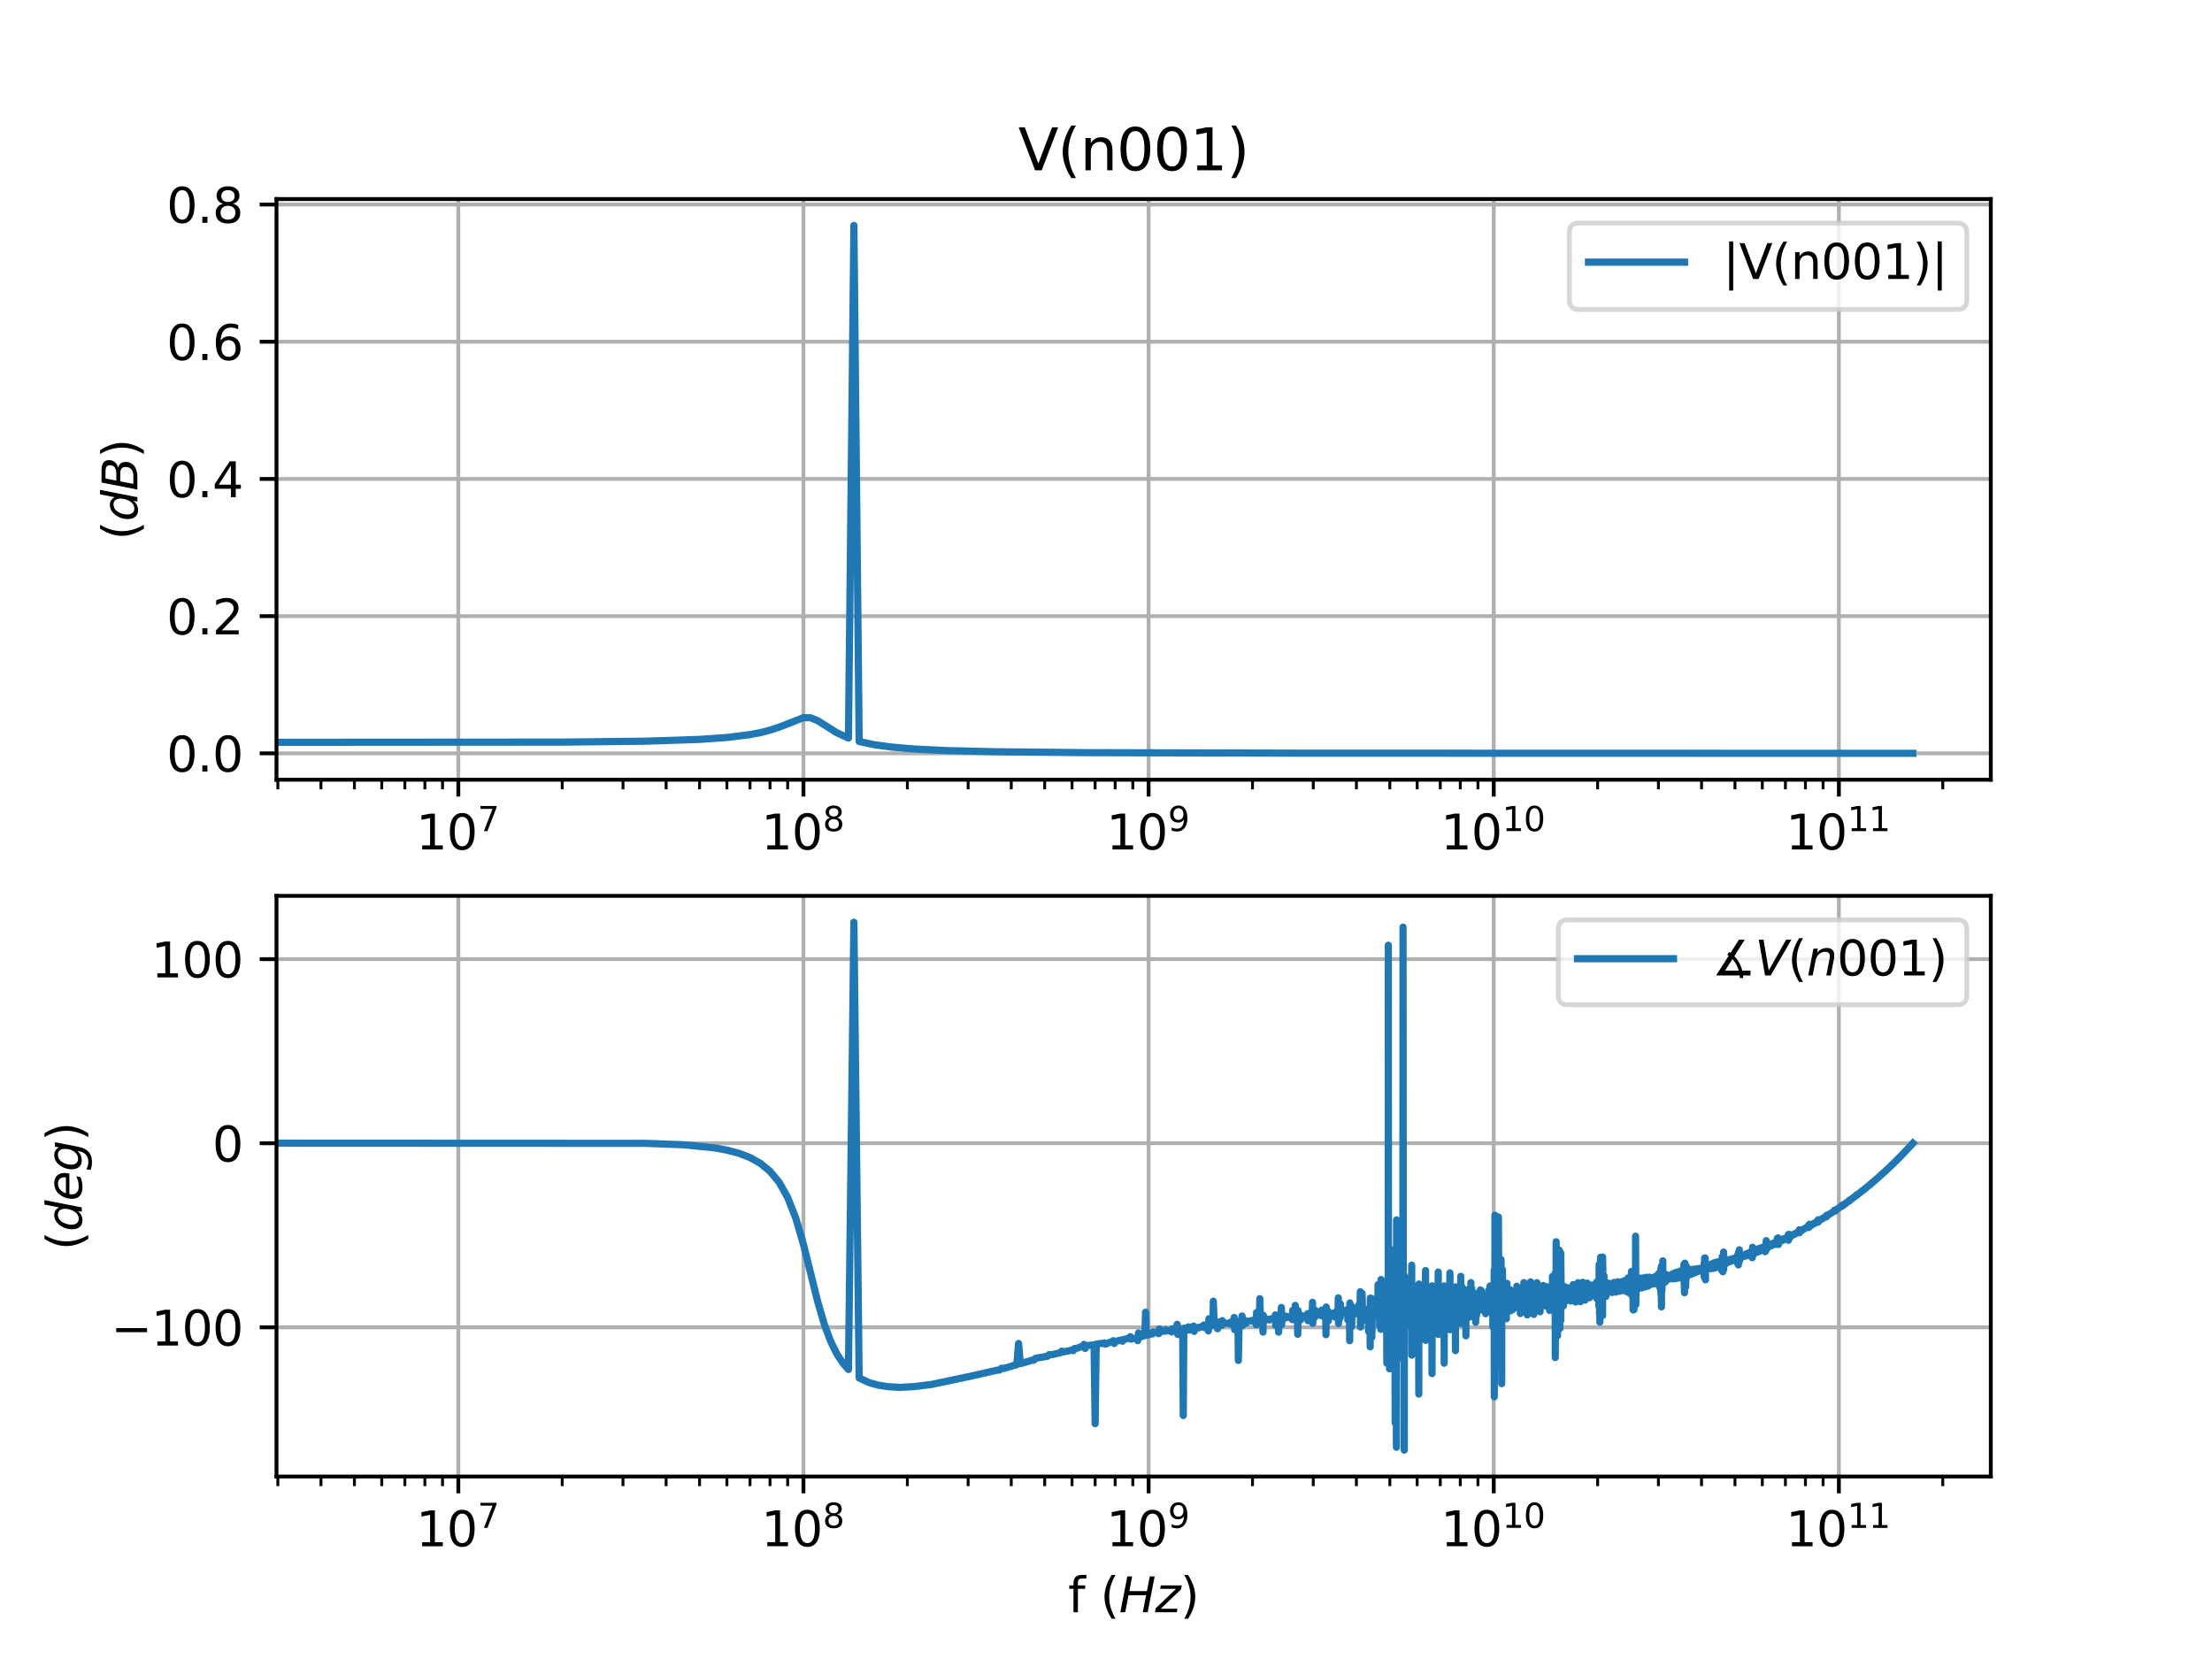<?xml version="1.0" encoding="utf-8" standalone="no"?>
<!DOCTYPE svg PUBLIC "-//W3C//DTD SVG 1.1//EN"
  "http://www.w3.org/Graphics/SVG/1.1/DTD/svg11.dtd">
<svg height="345.6pt" version="1.1" viewBox="0 0 460.8 345.6" width="460.8pt" xmlns="http://www.w3.org/2000/svg" xmlns:xlink="http://www.w3.org/1999/xlink">
 <defs>
  <style type="text/css">*{stroke-linecap:butt;stroke-linejoin:round;}</style>
 </defs>
 <g id="figure_1">
  <g id="patch_1">
   <path d="M 0 345.6 
L 460.8 345.6 
L 460.8 0 
L 0 0 
z
" style="fill:#ffffff;"/>
  </g>
  <g id="axes_1">
   <g id="patch_2">
    <path d="M 57.6 162.432 
L 414.72 162.432 
L 414.72 41.472 
L 57.6 41.472 
z
" style="fill:#ffffff;"/>
   </g>
   <g id="matplotlib.axis_1">
    <g id="xtick_1">
     <g id="line2d_1">
      <path clip-path="url(#paf793b6e01)" d="M 95.476 162.432 
L 95.476 41.472 
" style="fill:none;stroke:#b0b0b0;stroke-linecap:square;stroke-width:0.8;"/>
     </g>
     <g id="line2d_2">
      <defs>
       <path d="M 0 0 
L 0 3.5 
" id="mc4e0df107d" style="stroke:#000000;stroke-width:0.8;"/>
      </defs>
      <g>
       <use style="stroke:#000000;stroke-width:0.8;" x="95.476" xlink:href="#mc4e0df107d" y="162.432"/>
      </g>
     </g>
     <g id="text_1">
      <!-- $\mathdefault{10^{7}}$ -->
      <g transform="translate(86.676 177.03)scale(0.1 -0.1)">
       <defs>
        <path d="M 794 531 
L 1825 531 
L 1825 4091 
L 703 3866 
L 703 4441 
L 1819 4666 
L 2450 4666 
L 2450 531 
L 3481 531 
L 3481 0 
L 794 0 
L 794 531 
z
" id="DejaVuSans-31" transform="scale(0.016)"/>
        <path d="M 2034 4250 
Q 1547 4250 1301 3770 
Q 1056 3291 1056 2328 
Q 1056 1369 1301 889 
Q 1547 409 2034 409 
Q 2525 409 2770 889 
Q 3016 1369 3016 2328 
Q 3016 3291 2770 3770 
Q 2525 4250 2034 4250 
z
M 2034 4750 
Q 2819 4750 3233 4129 
Q 3647 3509 3647 2328 
Q 3647 1150 3233 529 
Q 2819 -91 2034 -91 
Q 1250 -91 836 529 
Q 422 1150 422 2328 
Q 422 3509 836 4129 
Q 1250 4750 2034 4750 
z
" id="DejaVuSans-30" transform="scale(0.016)"/>
        <path d="M 525 4666 
L 3525 4666 
L 3525 4397 
L 1831 0 
L 1172 0 
L 2766 4134 
L 525 4134 
L 525 4666 
z
" id="DejaVuSans-37" transform="scale(0.016)"/>
       </defs>
       <use transform="translate(0 0.684)" xlink:href="#DejaVuSans-31"/>
       <use transform="translate(63.623 0.684)" xlink:href="#DejaVuSans-30"/>
       <use transform="translate(128.203 38.966)scale(0.7)" xlink:href="#DejaVuSans-37"/>
      </g>
     </g>
    </g>
    <g id="xtick_2">
     <g id="line2d_3">
      <path clip-path="url(#paf793b6e01)" d="M 167.375 162.432 
L 167.375 41.472 
" style="fill:none;stroke:#b0b0b0;stroke-linecap:square;stroke-width:0.8;"/>
     </g>
     <g id="line2d_4">
      <g>
       <use style="stroke:#000000;stroke-width:0.8;" x="167.375" xlink:href="#mc4e0df107d" y="162.432"/>
      </g>
     </g>
     <g id="text_2">
      <!-- $\mathdefault{10^{8}}$ -->
      <g transform="translate(158.575 177.03)scale(0.1 -0.1)">
       <defs>
        <path d="M 2034 2216 
Q 1584 2216 1326 1975 
Q 1069 1734 1069 1313 
Q 1069 891 1326 650 
Q 1584 409 2034 409 
Q 2484 409 2743 651 
Q 3003 894 3003 1313 
Q 3003 1734 2745 1975 
Q 2488 2216 2034 2216 
z
M 1403 2484 
Q 997 2584 770 2862 
Q 544 3141 544 3541 
Q 544 4100 942 4425 
Q 1341 4750 2034 4750 
Q 2731 4750 3128 4425 
Q 3525 4100 3525 3541 
Q 3525 3141 3298 2862 
Q 3072 2584 2669 2484 
Q 3125 2378 3379 2068 
Q 3634 1759 3634 1313 
Q 3634 634 3220 271 
Q 2806 -91 2034 -91 
Q 1263 -91 848 271 
Q 434 634 434 1313 
Q 434 1759 690 2068 
Q 947 2378 1403 2484 
z
M 1172 3481 
Q 1172 3119 1398 2916 
Q 1625 2713 2034 2713 
Q 2441 2713 2670 2916 
Q 2900 3119 2900 3481 
Q 2900 3844 2670 4047 
Q 2441 4250 2034 4250 
Q 1625 4250 1398 4047 
Q 1172 3844 1172 3481 
z
" id="DejaVuSans-38" transform="scale(0.016)"/>
       </defs>
       <use transform="translate(0 0.766)" xlink:href="#DejaVuSans-31"/>
       <use transform="translate(63.623 0.766)" xlink:href="#DejaVuSans-30"/>
       <use transform="translate(128.203 39.047)scale(0.7)" xlink:href="#DejaVuSans-38"/>
      </g>
     </g>
    </g>
    <g id="xtick_3">
     <g id="line2d_5">
      <path clip-path="url(#paf793b6e01)" d="M 239.274 162.432 
L 239.274 41.472 
" style="fill:none;stroke:#b0b0b0;stroke-linecap:square;stroke-width:0.8;"/>
     </g>
     <g id="line2d_6">
      <g>
       <use style="stroke:#000000;stroke-width:0.8;" x="239.274" xlink:href="#mc4e0df107d" y="162.432"/>
      </g>
     </g>
     <g id="text_3">
      <!-- $\mathdefault{10^{9}}$ -->
      <g transform="translate(230.474 177.03)scale(0.1 -0.1)">
       <defs>
        <path d="M 703 97 
L 703 672 
Q 941 559 1184 500 
Q 1428 441 1663 441 
Q 2288 441 2617 861 
Q 2947 1281 2994 2138 
Q 2813 1869 2534 1725 
Q 2256 1581 1919 1581 
Q 1219 1581 811 2004 
Q 403 2428 403 3163 
Q 403 3881 828 4315 
Q 1253 4750 1959 4750 
Q 2769 4750 3195 4129 
Q 3622 3509 3622 2328 
Q 3622 1225 3098 567 
Q 2575 -91 1691 -91 
Q 1453 -91 1209 -44 
Q 966 3 703 97 
z
M 1959 2075 
Q 2384 2075 2632 2365 
Q 2881 2656 2881 3163 
Q 2881 3666 2632 3958 
Q 2384 4250 1959 4250 
Q 1534 4250 1286 3958 
Q 1038 3666 1038 3163 
Q 1038 2656 1286 2365 
Q 1534 2075 1959 2075 
z
" id="DejaVuSans-39" transform="scale(0.016)"/>
       </defs>
       <use transform="translate(0 0.766)" xlink:href="#DejaVuSans-31"/>
       <use transform="translate(63.623 0.766)" xlink:href="#DejaVuSans-30"/>
       <use transform="translate(128.203 39.047)scale(0.7)" xlink:href="#DejaVuSans-39"/>
      </g>
     </g>
    </g>
    <g id="xtick_4">
     <g id="line2d_7">
      <path clip-path="url(#paf793b6e01)" d="M 311.173 162.432 
L 311.173 41.472 
" style="fill:none;stroke:#b0b0b0;stroke-linecap:square;stroke-width:0.8;"/>
     </g>
     <g id="line2d_8">
      <g>
       <use style="stroke:#000000;stroke-width:0.8;" x="311.173" xlink:href="#mc4e0df107d" y="162.432"/>
      </g>
     </g>
     <g id="text_4">
      <!-- $\mathdefault{10^{10}}$ -->
      <g transform="translate(300.123 177.03)scale(0.1 -0.1)">
       <use transform="translate(0 0.766)" xlink:href="#DejaVuSans-31"/>
       <use transform="translate(63.623 0.766)" xlink:href="#DejaVuSans-30"/>
       <use transform="translate(128.203 39.047)scale(0.7)" xlink:href="#DejaVuSans-31"/>
       <use transform="translate(172.739 39.047)scale(0.7)" xlink:href="#DejaVuSans-30"/>
      </g>
     </g>
    </g>
    <g id="xtick_5">
     <g id="line2d_9">
      <path clip-path="url(#paf793b6e01)" d="M 383.072 162.432 
L 383.072 41.472 
" style="fill:none;stroke:#b0b0b0;stroke-linecap:square;stroke-width:0.8;"/>
     </g>
     <g id="line2d_10">
      <g>
       <use style="stroke:#000000;stroke-width:0.8;" x="383.072" xlink:href="#mc4e0df107d" y="162.432"/>
      </g>
     </g>
     <g id="text_5">
      <!-- $\mathdefault{10^{11}}$ -->
      <g transform="translate(372.022 177.03)scale(0.1 -0.1)">
       <use transform="translate(0 0.684)" xlink:href="#DejaVuSans-31"/>
       <use transform="translate(63.623 0.684)" xlink:href="#DejaVuSans-30"/>
       <use transform="translate(128.203 38.966)scale(0.7)" xlink:href="#DejaVuSans-31"/>
       <use transform="translate(172.739 38.966)scale(0.7)" xlink:href="#DejaVuSans-31"/>
      </g>
     </g>
    </g>
    <g id="xtick_6">
     <g id="line2d_11">
      <defs>
       <path d="M 0 0 
L 0 2 
" id="mcda30819bb" style="stroke:#000000;stroke-width:0.6;"/>
      </defs>
      <g>
       <use style="stroke:#000000;stroke-width:0.6;" x="57.882" xlink:href="#mcda30819bb" y="162.432"/>
      </g>
     </g>
    </g>
    <g id="xtick_7">
     <g id="line2d_12">
      <g>
       <use style="stroke:#000000;stroke-width:0.6;" x="66.865" xlink:href="#mcda30819bb" y="162.432"/>
      </g>
     </g>
    </g>
    <g id="xtick_8">
     <g id="line2d_13">
      <g>
       <use style="stroke:#000000;stroke-width:0.6;" x="73.833" xlink:href="#mcda30819bb" y="162.432"/>
      </g>
     </g>
    </g>
    <g id="xtick_9">
     <g id="line2d_14">
      <g>
       <use style="stroke:#000000;stroke-width:0.6;" x="79.526" xlink:href="#mcda30819bb" y="162.432"/>
      </g>
     </g>
    </g>
    <g id="xtick_10">
     <g id="line2d_15">
      <g>
       <use style="stroke:#000000;stroke-width:0.6;" x="84.339" xlink:href="#mcda30819bb" y="162.432"/>
      </g>
     </g>
    </g>
    <g id="xtick_11">
     <g id="line2d_16">
      <g>
       <use style="stroke:#000000;stroke-width:0.6;" x="88.509" xlink:href="#mcda30819bb" y="162.432"/>
      </g>
     </g>
    </g>
    <g id="xtick_12">
     <g id="line2d_17">
      <g>
       <use style="stroke:#000000;stroke-width:0.6;" x="92.187" xlink:href="#mcda30819bb" y="162.432"/>
      </g>
     </g>
    </g>
    <g id="xtick_13">
     <g id="line2d_18">
      <g>
       <use style="stroke:#000000;stroke-width:0.6;" x="117.12" xlink:href="#mcda30819bb" y="162.432"/>
      </g>
     </g>
    </g>
    <g id="xtick_14">
     <g id="line2d_19">
      <g>
       <use style="stroke:#000000;stroke-width:0.6;" x="129.781" xlink:href="#mcda30819bb" y="162.432"/>
      </g>
     </g>
    </g>
    <g id="xtick_15">
     <g id="line2d_20">
      <g>
       <use style="stroke:#000000;stroke-width:0.6;" x="138.764" xlink:href="#mcda30819bb" y="162.432"/>
      </g>
     </g>
    </g>
    <g id="xtick_16">
     <g id="line2d_21">
      <g>
       <use style="stroke:#000000;stroke-width:0.6;" x="145.732" xlink:href="#mcda30819bb" y="162.432"/>
      </g>
     </g>
    </g>
    <g id="xtick_17">
     <g id="line2d_22">
      <g>
       <use style="stroke:#000000;stroke-width:0.6;" x="151.425" xlink:href="#mcda30819bb" y="162.432"/>
      </g>
     </g>
    </g>
    <g id="xtick_18">
     <g id="line2d_23">
      <g>
       <use style="stroke:#000000;stroke-width:0.6;" x="156.238" xlink:href="#mcda30819bb" y="162.432"/>
      </g>
     </g>
    </g>
    <g id="xtick_19">
     <g id="line2d_24">
      <g>
       <use style="stroke:#000000;stroke-width:0.6;" x="160.408" xlink:href="#mcda30819bb" y="162.432"/>
      </g>
     </g>
    </g>
    <g id="xtick_20">
     <g id="line2d_25">
      <g>
       <use style="stroke:#000000;stroke-width:0.6;" x="164.085" xlink:href="#mcda30819bb" y="162.432"/>
      </g>
     </g>
    </g>
    <g id="xtick_21">
     <g id="line2d_26">
      <g>
       <use style="stroke:#000000;stroke-width:0.6;" x="189.019" xlink:href="#mcda30819bb" y="162.432"/>
      </g>
     </g>
    </g>
    <g id="xtick_22">
     <g id="line2d_27">
      <g>
       <use style="stroke:#000000;stroke-width:0.6;" x="201.68" xlink:href="#mcda30819bb" y="162.432"/>
      </g>
     </g>
    </g>
    <g id="xtick_23">
     <g id="line2d_28">
      <g>
       <use style="stroke:#000000;stroke-width:0.6;" x="210.663" xlink:href="#mcda30819bb" y="162.432"/>
      </g>
     </g>
    </g>
    <g id="xtick_24">
     <g id="line2d_29">
      <g>
       <use style="stroke:#000000;stroke-width:0.6;" x="217.63" xlink:href="#mcda30819bb" y="162.432"/>
      </g>
     </g>
    </g>
    <g id="xtick_25">
     <g id="line2d_30">
      <g>
       <use style="stroke:#000000;stroke-width:0.6;" x="223.323" xlink:href="#mcda30819bb" y="162.432"/>
      </g>
     </g>
    </g>
    <g id="xtick_26">
     <g id="line2d_31">
      <g>
       <use style="stroke:#000000;stroke-width:0.6;" x="228.137" xlink:href="#mcda30819bb" y="162.432"/>
      </g>
     </g>
    </g>
    <g id="xtick_27">
     <g id="line2d_32">
      <g>
       <use style="stroke:#000000;stroke-width:0.6;" x="232.306" xlink:href="#mcda30819bb" y="162.432"/>
      </g>
     </g>
    </g>
    <g id="xtick_28">
     <g id="line2d_33">
      <g>
       <use style="stroke:#000000;stroke-width:0.6;" x="235.984" xlink:href="#mcda30819bb" y="162.432"/>
      </g>
     </g>
    </g>
    <g id="xtick_29">
     <g id="line2d_34">
      <g>
       <use style="stroke:#000000;stroke-width:0.6;" x="260.918" xlink:href="#mcda30819bb" y="162.432"/>
      </g>
     </g>
    </g>
    <g id="xtick_30">
     <g id="line2d_35">
      <g>
       <use style="stroke:#000000;stroke-width:0.6;" x="273.579" xlink:href="#mcda30819bb" y="162.432"/>
      </g>
     </g>
    </g>
    <g id="xtick_31">
     <g id="line2d_36">
      <g>
       <use style="stroke:#000000;stroke-width:0.6;" x="282.561" xlink:href="#mcda30819bb" y="162.432"/>
      </g>
     </g>
    </g>
    <g id="xtick_32">
     <g id="line2d_37">
      <g>
       <use style="stroke:#000000;stroke-width:0.6;" x="289.529" xlink:href="#mcda30819bb" y="162.432"/>
      </g>
     </g>
    </g>
    <g id="xtick_33">
     <g id="line2d_38">
      <g>
       <use style="stroke:#000000;stroke-width:0.6;" x="295.222" xlink:href="#mcda30819bb" y="162.432"/>
      </g>
     </g>
    </g>
    <g id="xtick_34">
     <g id="line2d_39">
      <g>
       <use style="stroke:#000000;stroke-width:0.6;" x="300.036" xlink:href="#mcda30819bb" y="162.432"/>
      </g>
     </g>
    </g>
    <g id="xtick_35">
     <g id="line2d_40">
      <g>
       <use style="stroke:#000000;stroke-width:0.6;" x="304.205" xlink:href="#mcda30819bb" y="162.432"/>
      </g>
     </g>
    </g>
    <g id="xtick_36">
     <g id="line2d_41">
      <g>
       <use style="stroke:#000000;stroke-width:0.6;" x="307.883" xlink:href="#mcda30819bb" y="162.432"/>
      </g>
     </g>
    </g>
    <g id="xtick_37">
     <g id="line2d_42">
      <g>
       <use style="stroke:#000000;stroke-width:0.6;" x="332.817" xlink:href="#mcda30819bb" y="162.432"/>
      </g>
     </g>
    </g>
    <g id="xtick_38">
     <g id="line2d_43">
      <g>
       <use style="stroke:#000000;stroke-width:0.6;" x="345.477" xlink:href="#mcda30819bb" y="162.432"/>
      </g>
     </g>
    </g>
    <g id="xtick_39">
     <g id="line2d_44">
      <g>
       <use style="stroke:#000000;stroke-width:0.6;" x="354.46" xlink:href="#mcda30819bb" y="162.432"/>
      </g>
     </g>
    </g>
    <g id="xtick_40">
     <g id="line2d_45">
      <g>
       <use style="stroke:#000000;stroke-width:0.6;" x="361.428" xlink:href="#mcda30819bb" y="162.432"/>
      </g>
     </g>
    </g>
    <g id="xtick_41">
     <g id="line2d_46">
      <g>
       <use style="stroke:#000000;stroke-width:0.6;" x="367.121" xlink:href="#mcda30819bb" y="162.432"/>
      </g>
     </g>
    </g>
    <g id="xtick_42">
     <g id="line2d_47">
      <g>
       <use style="stroke:#000000;stroke-width:0.6;" x="371.934" xlink:href="#mcda30819bb" y="162.432"/>
      </g>
     </g>
    </g>
    <g id="xtick_43">
     <g id="line2d_48">
      <g>
       <use style="stroke:#000000;stroke-width:0.6;" x="376.104" xlink:href="#mcda30819bb" y="162.432"/>
      </g>
     </g>
    </g>
    <g id="xtick_44">
     <g id="line2d_49">
      <g>
       <use style="stroke:#000000;stroke-width:0.6;" x="379.782" xlink:href="#mcda30819bb" y="162.432"/>
      </g>
     </g>
    </g>
    <g id="xtick_45">
     <g id="line2d_50">
      <g>
       <use style="stroke:#000000;stroke-width:0.6;" x="404.715" xlink:href="#mcda30819bb" y="162.432"/>
      </g>
     </g>
    </g>
   </g>
   <g id="matplotlib.axis_2">
    <g id="ytick_1">
     <g id="line2d_51">
      <path clip-path="url(#paf793b6e01)" d="M 57.6 156.935 
L 414.72 156.935 
" style="fill:none;stroke:#b0b0b0;stroke-linecap:square;stroke-width:0.8;"/>
     </g>
     <g id="line2d_52">
      <defs>
       <path d="M 0 0 
L -3.5 0 
" id="m109f6a5f33" style="stroke:#000000;stroke-width:0.8;"/>
      </defs>
      <g>
       <use style="stroke:#000000;stroke-width:0.8;" x="57.6" xlink:href="#m109f6a5f33" y="156.935"/>
      </g>
     </g>
     <g id="text_6">
      <!-- 0.0 -->
      <g transform="translate(34.697 160.734)scale(0.1 -0.1)">
       <defs>
        <path d="M 684 794 
L 1344 794 
L 1344 0 
L 684 0 
L 684 794 
z
" id="DejaVuSans-2e" transform="scale(0.016)"/>
       </defs>
       <use xlink:href="#DejaVuSans-30"/>
       <use x="63.623" xlink:href="#DejaVuSans-2e"/>
       <use x="95.41" xlink:href="#DejaVuSans-30"/>
      </g>
     </g>
    </g>
    <g id="ytick_2">
     <g id="line2d_53">
      <path clip-path="url(#paf793b6e01)" d="M 57.6 128.354 
L 414.72 128.354 
" style="fill:none;stroke:#b0b0b0;stroke-linecap:square;stroke-width:0.8;"/>
     </g>
     <g id="line2d_54">
      <g>
       <use style="stroke:#000000;stroke-width:0.8;" x="57.6" xlink:href="#m109f6a5f33" y="128.354"/>
      </g>
     </g>
     <g id="text_7">
      <!-- 0.2 -->
      <g transform="translate(34.697 132.153)scale(0.1 -0.1)">
       <defs>
        <path d="M 1228 531 
L 3431 531 
L 3431 0 
L 469 0 
L 469 531 
Q 828 903 1448 1529 
Q 2069 2156 2228 2338 
Q 2531 2678 2651 2914 
Q 2772 3150 2772 3378 
Q 2772 3750 2511 3984 
Q 2250 4219 1831 4219 
Q 1534 4219 1204 4116 
Q 875 4013 500 3803 
L 500 4441 
Q 881 4594 1212 4672 
Q 1544 4750 1819 4750 
Q 2544 4750 2975 4387 
Q 3406 4025 3406 3419 
Q 3406 3131 3298 2873 
Q 3191 2616 2906 2266 
Q 2828 2175 2409 1742 
Q 1991 1309 1228 531 
z
" id="DejaVuSans-32" transform="scale(0.016)"/>
       </defs>
       <use xlink:href="#DejaVuSans-30"/>
       <use x="63.623" xlink:href="#DejaVuSans-2e"/>
       <use x="95.41" xlink:href="#DejaVuSans-32"/>
      </g>
     </g>
    </g>
    <g id="ytick_3">
     <g id="line2d_55">
      <path clip-path="url(#paf793b6e01)" d="M 57.6 99.774 
L 414.72 99.774 
" style="fill:none;stroke:#b0b0b0;stroke-linecap:square;stroke-width:0.8;"/>
     </g>
     <g id="line2d_56">
      <g>
       <use style="stroke:#000000;stroke-width:0.8;" x="57.6" xlink:href="#m109f6a5f33" y="99.774"/>
      </g>
     </g>
     <g id="text_8">
      <!-- 0.4 -->
      <g transform="translate(34.697 103.573)scale(0.1 -0.1)">
       <defs>
        <path d="M 2419 4116 
L 825 1625 
L 2419 1625 
L 2419 4116 
z
M 2253 4666 
L 3047 4666 
L 3047 1625 
L 3713 1625 
L 3713 1100 
L 3047 1100 
L 3047 0 
L 2419 0 
L 2419 1100 
L 313 1100 
L 313 1709 
L 2253 4666 
z
" id="DejaVuSans-34" transform="scale(0.016)"/>
       </defs>
       <use xlink:href="#DejaVuSans-30"/>
       <use x="63.623" xlink:href="#DejaVuSans-2e"/>
       <use x="95.41" xlink:href="#DejaVuSans-34"/>
      </g>
     </g>
    </g>
    <g id="ytick_4">
     <g id="line2d_57">
      <path clip-path="url(#paf793b6e01)" d="M 57.6 71.193 
L 414.72 71.193 
" style="fill:none;stroke:#b0b0b0;stroke-linecap:square;stroke-width:0.8;"/>
     </g>
     <g id="line2d_58">
      <g>
       <use style="stroke:#000000;stroke-width:0.8;" x="57.6" xlink:href="#m109f6a5f33" y="71.193"/>
      </g>
     </g>
     <g id="text_9">
      <!-- 0.6 -->
      <g transform="translate(34.697 74.992)scale(0.1 -0.1)">
       <defs>
        <path d="M 2113 2584 
Q 1688 2584 1439 2293 
Q 1191 2003 1191 1497 
Q 1191 994 1439 701 
Q 1688 409 2113 409 
Q 2538 409 2786 701 
Q 3034 994 3034 1497 
Q 3034 2003 2786 2293 
Q 2538 2584 2113 2584 
z
M 3366 4563 
L 3366 3988 
Q 3128 4100 2886 4159 
Q 2644 4219 2406 4219 
Q 1781 4219 1451 3797 
Q 1122 3375 1075 2522 
Q 1259 2794 1537 2939 
Q 1816 3084 2150 3084 
Q 2853 3084 3261 2657 
Q 3669 2231 3669 1497 
Q 3669 778 3244 343 
Q 2819 -91 2113 -91 
Q 1303 -91 875 529 
Q 447 1150 447 2328 
Q 447 3434 972 4092 
Q 1497 4750 2381 4750 
Q 2619 4750 2861 4703 
Q 3103 4656 3366 4563 
z
" id="DejaVuSans-36" transform="scale(0.016)"/>
       </defs>
       <use xlink:href="#DejaVuSans-30"/>
       <use x="63.623" xlink:href="#DejaVuSans-2e"/>
       <use x="95.41" xlink:href="#DejaVuSans-36"/>
      </g>
     </g>
    </g>
    <g id="ytick_5">
     <g id="line2d_59">
      <path clip-path="url(#paf793b6e01)" d="M 57.6 42.612 
L 414.72 42.612 
" style="fill:none;stroke:#b0b0b0;stroke-linecap:square;stroke-width:0.8;"/>
     </g>
     <g id="line2d_60">
      <g>
       <use style="stroke:#000000;stroke-width:0.8;" x="57.6" xlink:href="#m109f6a5f33" y="42.612"/>
      </g>
     </g>
     <g id="text_10">
      <!-- 0.8 -->
      <g transform="translate(34.697 46.412)scale(0.1 -0.1)">
       <use xlink:href="#DejaVuSans-30"/>
       <use x="63.623" xlink:href="#DejaVuSans-2e"/>
       <use x="95.41" xlink:href="#DejaVuSans-38"/>
      </g>
     </g>
    </g>
    <g id="text_11">
     <!-- $(dB)$ -->
     <g transform="translate(28.617 112.502)rotate(-90)scale(0.1 -0.1)">
      <defs>
       <path d="M 1984 4856 
Q 1566 4138 1362 3434 
Q 1159 2731 1159 2009 
Q 1159 1288 1364 580 
Q 1569 -128 1984 -844 
L 1484 -844 
Q 1016 -109 783 600 
Q 550 1309 550 2009 
Q 550 2706 781 3412 
Q 1013 4119 1484 4856 
L 1984 4856 
z
" id="DejaVuSans-28" transform="scale(0.016)"/>
       <path d="M 2675 525 
Q 2444 222 2128 65 
Q 1813 -91 1428 -91 
Q 903 -91 598 267 
Q 294 625 294 1247 
Q 294 1766 478 2236 
Q 663 2706 1013 3078 
Q 1244 3325 1534 3454 
Q 1825 3584 2144 3584 
Q 2481 3584 2739 3421 
Q 2997 3259 3138 2956 
L 3513 4863 
L 4091 4863 
L 3144 0 
L 2566 0 
L 2675 525 
z
M 891 1350 
Q 891 897 1095 644 
Q 1300 391 1663 391 
Q 1931 391 2161 520 
Q 2391 650 2566 903 
Q 2750 1166 2856 1509 
Q 2963 1853 2963 2188 
Q 2963 2622 2758 2865 
Q 2553 3109 2194 3109 
Q 1922 3109 1687 2981 
Q 1453 2853 1288 2613 
Q 1106 2353 998 2009 
Q 891 1666 891 1350 
z
" id="DejaVuSans-Oblique-64" transform="scale(0.016)"/>
       <path d="M 1081 4666 
L 2694 4666 
Q 3350 4666 3675 4422 
Q 4000 4178 4000 3688 
Q 4000 3238 3720 2911 
Q 3441 2584 2988 2516 
Q 3375 2428 3569 2181 
Q 3763 1934 3763 1522 
Q 3763 819 3242 409 
Q 2722 0 1819 0 
L 172 0 
L 1081 4666 
z
M 1234 2228 
L 903 519 
L 1919 519 
Q 2491 519 2800 781 
Q 3109 1044 3109 1522 
Q 3109 1891 2904 2059 
Q 2700 2228 2247 2228 
L 1234 2228 
z
M 1606 4147 
L 1331 2741 
L 2272 2741 
Q 2775 2741 3058 2959 
Q 3341 3178 3341 3566 
Q 3341 3869 3150 4008 
Q 2959 4147 2541 4147 
L 1606 4147 
z
" id="DejaVuSans-Oblique-42" transform="scale(0.016)"/>
       <path d="M 513 4856 
L 1013 4856 
Q 1481 4119 1714 3412 
Q 1947 2706 1947 2009 
Q 1947 1309 1714 600 
Q 1481 -109 1013 -844 
L 513 -844 
Q 928 -128 1133 580 
Q 1338 1288 1338 2009 
Q 1338 2731 1133 3434 
Q 928 4138 513 4856 
z
" id="DejaVuSans-29" transform="scale(0.016)"/>
      </defs>
      <use transform="translate(0 0.016)" xlink:href="#DejaVuSans-28"/>
      <use transform="translate(39.014 0.016)" xlink:href="#DejaVuSans-Oblique-64"/>
      <use transform="translate(102.49 0.016)" xlink:href="#DejaVuSans-Oblique-42"/>
      <use transform="translate(171.094 0.016)" xlink:href="#DejaVuSans-29"/>
     </g>
    </g>
   </g>
   <g id="line2d_61">
    <path clip-path="url(#paf793b6e01)" d="M -1 154.677 
L 117.12 154.595 
L 134.594 154.398 
L 145.732 154.03 
L 151.425 153.633 
L 156.238 153.032 
L 158.392 152.62 
L 160.408 152.107 
L 162.301 151.48 
L 167.375 149.5 
L 168.899 149.529 
L 170.351 150.132 
L 174.343 152.653 
L 176.746 153.753 
L 177.882 46.97 
L 178.977 154.464 
L 182.051 155.124 
L 185.729 155.628 
L 190.542 156.034 
L 197.211 156.356 
L 207.373 156.604 
L 226.299 156.789 
L 271.591 156.904 
L 398.487 156.934 
L 398.487 156.934 
" style="fill:none;stroke:#1f77b4;stroke-linecap:square;stroke-width:1.5;"/>
   </g>
   <g id="patch_3">
    <path d="M 57.6 162.432 
L 57.6 41.472 
" style="fill:none;stroke:#000000;stroke-linecap:square;stroke-linejoin:miter;stroke-width:0.8;"/>
   </g>
   <g id="patch_4">
    <path d="M 414.72 162.432 
L 414.72 41.472 
" style="fill:none;stroke:#000000;stroke-linecap:square;stroke-linejoin:miter;stroke-width:0.8;"/>
   </g>
   <g id="patch_5">
    <path d="M 57.6 162.432 
L 414.72 162.432 
" style="fill:none;stroke:#000000;stroke-linecap:square;stroke-linejoin:miter;stroke-width:0.8;"/>
   </g>
   <g id="patch_6">
    <path d="M 57.6 41.472 
L 414.72 41.472 
" style="fill:none;stroke:#000000;stroke-linecap:square;stroke-linejoin:miter;stroke-width:0.8;"/>
   </g>
   <g id="text_12">
    <!-- V(n001) -->
    <g transform="translate(212.119 35.472)scale(0.12 -0.12)">
     <defs>
      <path d="M 1831 0 
L 50 4666 
L 709 4666 
L 2188 738 
L 3669 4666 
L 4325 4666 
L 2547 0 
L 1831 0 
z
" id="DejaVuSans-56" transform="scale(0.016)"/>
      <path d="M 3513 2113 
L 3513 0 
L 2938 0 
L 2938 2094 
Q 2938 2591 2744 2837 
Q 2550 3084 2163 3084 
Q 1697 3084 1428 2787 
Q 1159 2491 1159 1978 
L 1159 0 
L 581 0 
L 581 3500 
L 1159 3500 
L 1159 2956 
Q 1366 3272 1645 3428 
Q 1925 3584 2291 3584 
Q 2894 3584 3203 3211 
Q 3513 2838 3513 2113 
z
" id="DejaVuSans-6e" transform="scale(0.016)"/>
     </defs>
     <use xlink:href="#DejaVuSans-56"/>
     <use x="68.408" xlink:href="#DejaVuSans-28"/>
     <use x="107.422" xlink:href="#DejaVuSans-6e"/>
     <use x="170.801" xlink:href="#DejaVuSans-30"/>
     <use x="234.424" xlink:href="#DejaVuSans-30"/>
     <use x="298.047" xlink:href="#DejaVuSans-31"/>
     <use x="361.67" xlink:href="#DejaVuSans-29"/>
    </g>
   </g>
   <g id="legend_1">
    <g id="patch_7">
     <path d="M 328.914 64.472 
L 407.72 64.472 
Q 409.72 64.472 409.72 62.472 
L 409.72 48.472 
Q 409.72 46.472 407.72 46.472 
L 328.914 46.472 
Q 326.914 46.472 326.914 48.472 
L 326.914 62.472 
Q 326.914 64.472 328.914 64.472 
z
" style="fill:#ffffff;opacity:0.8;stroke:#cccccc;stroke-linejoin:miter;"/>
    </g>
    <g id="line2d_62">
     <path d="M 330.914 54.614 
L 350.914 54.614 
" style="fill:none;stroke:#1f77b4;stroke-linecap:square;stroke-width:1.5;"/>
    </g>
    <g id="line2d_63"/>
    <g id="text_13">
     <!-- |V(n001)| -->
     <g transform="translate(358.914 58.114)scale(0.1 -0.1)">
      <defs>
       <path d="M 1344 4891 
L 1344 -1509 
L 813 -1509 
L 813 4891 
L 1344 4891 
z
" id="DejaVuSans-7c" transform="scale(0.016)"/>
      </defs>
      <use xlink:href="#DejaVuSans-7c"/>
      <use x="33.691" xlink:href="#DejaVuSans-56"/>
      <use x="102.1" xlink:href="#DejaVuSans-28"/>
      <use x="141.113" xlink:href="#DejaVuSans-6e"/>
      <use x="204.492" xlink:href="#DejaVuSans-30"/>
      <use x="268.115" xlink:href="#DejaVuSans-30"/>
      <use x="331.738" xlink:href="#DejaVuSans-31"/>
      <use x="395.361" xlink:href="#DejaVuSans-29"/>
      <use x="434.375" xlink:href="#DejaVuSans-7c"/>
     </g>
    </g>
   </g>
  </g>
  <g id="axes_2">
   <g id="patch_8">
    <path d="M 57.6 307.584 
L 414.72 307.584 
L 414.72 186.624 
L 57.6 186.624 
z
" style="fill:#ffffff;"/>
   </g>
   <g id="matplotlib.axis_3">
    <g id="xtick_46">
     <g id="line2d_64">
      <path clip-path="url(#p3cdc47cddc)" d="M 95.476 307.584 
L 95.476 186.624 
" style="fill:none;stroke:#b0b0b0;stroke-linecap:square;stroke-width:0.8;"/>
     </g>
     <g id="line2d_65">
      <g>
       <use style="stroke:#000000;stroke-width:0.8;" x="95.476" xlink:href="#mc4e0df107d" y="307.584"/>
      </g>
     </g>
     <g id="text_14">
      <!-- $\mathdefault{10^{7}}$ -->
      <g transform="translate(86.676 322.182)scale(0.1 -0.1)">
       <use transform="translate(0 0.684)" xlink:href="#DejaVuSans-31"/>
       <use transform="translate(63.623 0.684)" xlink:href="#DejaVuSans-30"/>
       <use transform="translate(128.203 38.966)scale(0.7)" xlink:href="#DejaVuSans-37"/>
      </g>
     </g>
    </g>
    <g id="xtick_47">
     <g id="line2d_66">
      <path clip-path="url(#p3cdc47cddc)" d="M 167.375 307.584 
L 167.375 186.624 
" style="fill:none;stroke:#b0b0b0;stroke-linecap:square;stroke-width:0.8;"/>
     </g>
     <g id="line2d_67">
      <g>
       <use style="stroke:#000000;stroke-width:0.8;" x="167.375" xlink:href="#mc4e0df107d" y="307.584"/>
      </g>
     </g>
     <g id="text_15">
      <!-- $\mathdefault{10^{8}}$ -->
      <g transform="translate(158.575 322.182)scale(0.1 -0.1)">
       <use transform="translate(0 0.766)" xlink:href="#DejaVuSans-31"/>
       <use transform="translate(63.623 0.766)" xlink:href="#DejaVuSans-30"/>
       <use transform="translate(128.203 39.047)scale(0.7)" xlink:href="#DejaVuSans-38"/>
      </g>
     </g>
    </g>
    <g id="xtick_48">
     <g id="line2d_68">
      <path clip-path="url(#p3cdc47cddc)" d="M 239.274 307.584 
L 239.274 186.624 
" style="fill:none;stroke:#b0b0b0;stroke-linecap:square;stroke-width:0.8;"/>
     </g>
     <g id="line2d_69">
      <g>
       <use style="stroke:#000000;stroke-width:0.8;" x="239.274" xlink:href="#mc4e0df107d" y="307.584"/>
      </g>
     </g>
     <g id="text_16">
      <!-- $\mathdefault{10^{9}}$ -->
      <g transform="translate(230.474 322.182)scale(0.1 -0.1)">
       <use transform="translate(0 0.766)" xlink:href="#DejaVuSans-31"/>
       <use transform="translate(63.623 0.766)" xlink:href="#DejaVuSans-30"/>
       <use transform="translate(128.203 39.047)scale(0.7)" xlink:href="#DejaVuSans-39"/>
      </g>
     </g>
    </g>
    <g id="xtick_49">
     <g id="line2d_70">
      <path clip-path="url(#p3cdc47cddc)" d="M 311.173 307.584 
L 311.173 186.624 
" style="fill:none;stroke:#b0b0b0;stroke-linecap:square;stroke-width:0.8;"/>
     </g>
     <g id="line2d_71">
      <g>
       <use style="stroke:#000000;stroke-width:0.8;" x="311.173" xlink:href="#mc4e0df107d" y="307.584"/>
      </g>
     </g>
     <g id="text_17">
      <!-- $\mathdefault{10^{10}}$ -->
      <g transform="translate(300.123 322.182)scale(0.1 -0.1)">
       <use transform="translate(0 0.766)" xlink:href="#DejaVuSans-31"/>
       <use transform="translate(63.623 0.766)" xlink:href="#DejaVuSans-30"/>
       <use transform="translate(128.203 39.047)scale(0.7)" xlink:href="#DejaVuSans-31"/>
       <use transform="translate(172.739 39.047)scale(0.7)" xlink:href="#DejaVuSans-30"/>
      </g>
     </g>
    </g>
    <g id="xtick_50">
     <g id="line2d_72">
      <path clip-path="url(#p3cdc47cddc)" d="M 383.072 307.584 
L 383.072 186.624 
" style="fill:none;stroke:#b0b0b0;stroke-linecap:square;stroke-width:0.8;"/>
     </g>
     <g id="line2d_73">
      <g>
       <use style="stroke:#000000;stroke-width:0.8;" x="383.072" xlink:href="#mc4e0df107d" y="307.584"/>
      </g>
     </g>
     <g id="text_18">
      <!-- $\mathdefault{10^{11}}$ -->
      <g transform="translate(372.022 322.182)scale(0.1 -0.1)">
       <use transform="translate(0 0.684)" xlink:href="#DejaVuSans-31"/>
       <use transform="translate(63.623 0.684)" xlink:href="#DejaVuSans-30"/>
       <use transform="translate(128.203 38.966)scale(0.7)" xlink:href="#DejaVuSans-31"/>
       <use transform="translate(172.739 38.966)scale(0.7)" xlink:href="#DejaVuSans-31"/>
      </g>
     </g>
    </g>
    <g id="xtick_51">
     <g id="line2d_74">
      <g>
       <use style="stroke:#000000;stroke-width:0.6;" x="57.882" xlink:href="#mcda30819bb" y="307.584"/>
      </g>
     </g>
    </g>
    <g id="xtick_52">
     <g id="line2d_75">
      <g>
       <use style="stroke:#000000;stroke-width:0.6;" x="66.865" xlink:href="#mcda30819bb" y="307.584"/>
      </g>
     </g>
    </g>
    <g id="xtick_53">
     <g id="line2d_76">
      <g>
       <use style="stroke:#000000;stroke-width:0.6;" x="73.833" xlink:href="#mcda30819bb" y="307.584"/>
      </g>
     </g>
    </g>
    <g id="xtick_54">
     <g id="line2d_77">
      <g>
       <use style="stroke:#000000;stroke-width:0.6;" x="79.526" xlink:href="#mcda30819bb" y="307.584"/>
      </g>
     </g>
    </g>
    <g id="xtick_55">
     <g id="line2d_78">
      <g>
       <use style="stroke:#000000;stroke-width:0.6;" x="84.339" xlink:href="#mcda30819bb" y="307.584"/>
      </g>
     </g>
    </g>
    <g id="xtick_56">
     <g id="line2d_79">
      <g>
       <use style="stroke:#000000;stroke-width:0.6;" x="88.509" xlink:href="#mcda30819bb" y="307.584"/>
      </g>
     </g>
    </g>
    <g id="xtick_57">
     <g id="line2d_80">
      <g>
       <use style="stroke:#000000;stroke-width:0.6;" x="92.187" xlink:href="#mcda30819bb" y="307.584"/>
      </g>
     </g>
    </g>
    <g id="xtick_58">
     <g id="line2d_81">
      <g>
       <use style="stroke:#000000;stroke-width:0.6;" x="117.12" xlink:href="#mcda30819bb" y="307.584"/>
      </g>
     </g>
    </g>
    <g id="xtick_59">
     <g id="line2d_82">
      <g>
       <use style="stroke:#000000;stroke-width:0.6;" x="129.781" xlink:href="#mcda30819bb" y="307.584"/>
      </g>
     </g>
    </g>
    <g id="xtick_60">
     <g id="line2d_83">
      <g>
       <use style="stroke:#000000;stroke-width:0.6;" x="138.764" xlink:href="#mcda30819bb" y="307.584"/>
      </g>
     </g>
    </g>
    <g id="xtick_61">
     <g id="line2d_84">
      <g>
       <use style="stroke:#000000;stroke-width:0.6;" x="145.732" xlink:href="#mcda30819bb" y="307.584"/>
      </g>
     </g>
    </g>
    <g id="xtick_62">
     <g id="line2d_85">
      <g>
       <use style="stroke:#000000;stroke-width:0.6;" x="151.425" xlink:href="#mcda30819bb" y="307.584"/>
      </g>
     </g>
    </g>
    <g id="xtick_63">
     <g id="line2d_86">
      <g>
       <use style="stroke:#000000;stroke-width:0.6;" x="156.238" xlink:href="#mcda30819bb" y="307.584"/>
      </g>
     </g>
    </g>
    <g id="xtick_64">
     <g id="line2d_87">
      <g>
       <use style="stroke:#000000;stroke-width:0.6;" x="160.408" xlink:href="#mcda30819bb" y="307.584"/>
      </g>
     </g>
    </g>
    <g id="xtick_65">
     <g id="line2d_88">
      <g>
       <use style="stroke:#000000;stroke-width:0.6;" x="164.085" xlink:href="#mcda30819bb" y="307.584"/>
      </g>
     </g>
    </g>
    <g id="xtick_66">
     <g id="line2d_89">
      <g>
       <use style="stroke:#000000;stroke-width:0.6;" x="189.019" xlink:href="#mcda30819bb" y="307.584"/>
      </g>
     </g>
    </g>
    <g id="xtick_67">
     <g id="line2d_90">
      <g>
       <use style="stroke:#000000;stroke-width:0.6;" x="201.68" xlink:href="#mcda30819bb" y="307.584"/>
      </g>
     </g>
    </g>
    <g id="xtick_68">
     <g id="line2d_91">
      <g>
       <use style="stroke:#000000;stroke-width:0.6;" x="210.663" xlink:href="#mcda30819bb" y="307.584"/>
      </g>
     </g>
    </g>
    <g id="xtick_69">
     <g id="line2d_92">
      <g>
       <use style="stroke:#000000;stroke-width:0.6;" x="217.63" xlink:href="#mcda30819bb" y="307.584"/>
      </g>
     </g>
    </g>
    <g id="xtick_70">
     <g id="line2d_93">
      <g>
       <use style="stroke:#000000;stroke-width:0.6;" x="223.323" xlink:href="#mcda30819bb" y="307.584"/>
      </g>
     </g>
    </g>
    <g id="xtick_71">
     <g id="line2d_94">
      <g>
       <use style="stroke:#000000;stroke-width:0.6;" x="228.137" xlink:href="#mcda30819bb" y="307.584"/>
      </g>
     </g>
    </g>
    <g id="xtick_72">
     <g id="line2d_95">
      <g>
       <use style="stroke:#000000;stroke-width:0.6;" x="232.306" xlink:href="#mcda30819bb" y="307.584"/>
      </g>
     </g>
    </g>
    <g id="xtick_73">
     <g id="line2d_96">
      <g>
       <use style="stroke:#000000;stroke-width:0.6;" x="235.984" xlink:href="#mcda30819bb" y="307.584"/>
      </g>
     </g>
    </g>
    <g id="xtick_74">
     <g id="line2d_97">
      <g>
       <use style="stroke:#000000;stroke-width:0.6;" x="260.918" xlink:href="#mcda30819bb" y="307.584"/>
      </g>
     </g>
    </g>
    <g id="xtick_75">
     <g id="line2d_98">
      <g>
       <use style="stroke:#000000;stroke-width:0.6;" x="273.579" xlink:href="#mcda30819bb" y="307.584"/>
      </g>
     </g>
    </g>
    <g id="xtick_76">
     <g id="line2d_99">
      <g>
       <use style="stroke:#000000;stroke-width:0.6;" x="282.561" xlink:href="#mcda30819bb" y="307.584"/>
      </g>
     </g>
    </g>
    <g id="xtick_77">
     <g id="line2d_100">
      <g>
       <use style="stroke:#000000;stroke-width:0.6;" x="289.529" xlink:href="#mcda30819bb" y="307.584"/>
      </g>
     </g>
    </g>
    <g id="xtick_78">
     <g id="line2d_101">
      <g>
       <use style="stroke:#000000;stroke-width:0.6;" x="295.222" xlink:href="#mcda30819bb" y="307.584"/>
      </g>
     </g>
    </g>
    <g id="xtick_79">
     <g id="line2d_102">
      <g>
       <use style="stroke:#000000;stroke-width:0.6;" x="300.036" xlink:href="#mcda30819bb" y="307.584"/>
      </g>
     </g>
    </g>
    <g id="xtick_80">
     <g id="line2d_103">
      <g>
       <use style="stroke:#000000;stroke-width:0.6;" x="304.205" xlink:href="#mcda30819bb" y="307.584"/>
      </g>
     </g>
    </g>
    <g id="xtick_81">
     <g id="line2d_104">
      <g>
       <use style="stroke:#000000;stroke-width:0.6;" x="307.883" xlink:href="#mcda30819bb" y="307.584"/>
      </g>
     </g>
    </g>
    <g id="xtick_82">
     <g id="line2d_105">
      <g>
       <use style="stroke:#000000;stroke-width:0.6;" x="332.817" xlink:href="#mcda30819bb" y="307.584"/>
      </g>
     </g>
    </g>
    <g id="xtick_83">
     <g id="line2d_106">
      <g>
       <use style="stroke:#000000;stroke-width:0.6;" x="345.477" xlink:href="#mcda30819bb" y="307.584"/>
      </g>
     </g>
    </g>
    <g id="xtick_84">
     <g id="line2d_107">
      <g>
       <use style="stroke:#000000;stroke-width:0.6;" x="354.46" xlink:href="#mcda30819bb" y="307.584"/>
      </g>
     </g>
    </g>
    <g id="xtick_85">
     <g id="line2d_108">
      <g>
       <use style="stroke:#000000;stroke-width:0.6;" x="361.428" xlink:href="#mcda30819bb" y="307.584"/>
      </g>
     </g>
    </g>
    <g id="xtick_86">
     <g id="line2d_109">
      <g>
       <use style="stroke:#000000;stroke-width:0.6;" x="367.121" xlink:href="#mcda30819bb" y="307.584"/>
      </g>
     </g>
    </g>
    <g id="xtick_87">
     <g id="line2d_110">
      <g>
       <use style="stroke:#000000;stroke-width:0.6;" x="371.934" xlink:href="#mcda30819bb" y="307.584"/>
      </g>
     </g>
    </g>
    <g id="xtick_88">
     <g id="line2d_111">
      <g>
       <use style="stroke:#000000;stroke-width:0.6;" x="376.104" xlink:href="#mcda30819bb" y="307.584"/>
      </g>
     </g>
    </g>
    <g id="xtick_89">
     <g id="line2d_112">
      <g>
       <use style="stroke:#000000;stroke-width:0.6;" x="379.782" xlink:href="#mcda30819bb" y="307.584"/>
      </g>
     </g>
    </g>
    <g id="xtick_90">
     <g id="line2d_113">
      <g>
       <use style="stroke:#000000;stroke-width:0.6;" x="404.715" xlink:href="#mcda30819bb" y="307.584"/>
      </g>
     </g>
    </g>
    <g id="text_19">
     <!-- f $(Hz)$ -->
     <g transform="translate(222.51 335.861)scale(0.1 -0.1)">
      <defs>
       <path d="M 2375 4863 
L 2375 4384 
L 1825 4384 
Q 1516 4384 1395 4259 
Q 1275 4134 1275 3809 
L 1275 3500 
L 2222 3500 
L 2222 3053 
L 1275 3053 
L 1275 0 
L 697 0 
L 697 3053 
L 147 3053 
L 147 3500 
L 697 3500 
L 697 3744 
Q 697 4328 969 4595 
Q 1241 4863 1831 4863 
L 2375 4863 
z
" id="DejaVuSans-66" transform="scale(0.016)"/>
       <path id="DejaVuSans-20" transform="scale(0.016)"/>
       <path d="M 1081 4666 
L 1716 4666 
L 1344 2753 
L 3634 2753 
L 4006 4666 
L 4641 4666 
L 3731 0 
L 3097 0 
L 3531 2222 
L 1241 2222 
L 806 0 
L 172 0 
L 1081 4666 
z
" id="DejaVuSans-Oblique-48" transform="scale(0.016)"/>
       <path d="M 744 3500 
L 3475 3500 
L 3372 2975 
L 738 459 
L 2913 459 
L 2822 0 
L -19 0 
L 84 525 
L 2719 3041 
L 653 3041 
L 744 3500 
z
" id="DejaVuSans-Oblique-7a" transform="scale(0.016)"/>
      </defs>
      <use transform="translate(0 0.016)" xlink:href="#DejaVuSans-66"/>
      <use transform="translate(35.205 0.016)" xlink:href="#DejaVuSans-20"/>
      <use transform="translate(66.992 0.016)" xlink:href="#DejaVuSans-28"/>
      <use transform="translate(106.006 0.016)" xlink:href="#DejaVuSans-Oblique-48"/>
      <use transform="translate(181.201 0.016)" xlink:href="#DejaVuSans-Oblique-7a"/>
      <use transform="translate(233.691 0.016)" xlink:href="#DejaVuSans-29"/>
     </g>
    </g>
   </g>
   <g id="matplotlib.axis_4">
    <g id="ytick_6">
     <g id="line2d_114">
      <path clip-path="url(#p3cdc47cddc)" d="M 57.6 276.505 
L 414.72 276.505 
" style="fill:none;stroke:#b0b0b0;stroke-linecap:square;stroke-width:0.8;"/>
     </g>
     <g id="line2d_115">
      <g>
       <use style="stroke:#000000;stroke-width:0.8;" x="57.6" xlink:href="#m109f6a5f33" y="276.505"/>
      </g>
     </g>
     <g id="text_20">
      <!-- −100 -->
      <g transform="translate(23.133 280.304)scale(0.1 -0.1)">
       <defs>
        <path d="M 678 2272 
L 4684 2272 
L 4684 1741 
L 678 1741 
L 678 2272 
z
" id="DejaVuSans-2212" transform="scale(0.016)"/>
       </defs>
       <use xlink:href="#DejaVuSans-2212"/>
       <use x="83.789" xlink:href="#DejaVuSans-31"/>
       <use x="147.412" xlink:href="#DejaVuSans-30"/>
       <use x="211.035" xlink:href="#DejaVuSans-30"/>
      </g>
     </g>
    </g>
    <g id="ytick_7">
     <g id="line2d_116">
      <path clip-path="url(#p3cdc47cddc)" d="M 57.6 238.158 
L 414.72 238.158 
" style="fill:none;stroke:#b0b0b0;stroke-linecap:square;stroke-width:0.8;"/>
     </g>
     <g id="line2d_117">
      <g>
       <use style="stroke:#000000;stroke-width:0.8;" x="57.6" xlink:href="#m109f6a5f33" y="238.158"/>
      </g>
     </g>
     <g id="text_21">
      <!-- 0 -->
      <g transform="translate(44.237 241.957)scale(0.1 -0.1)">
       <use xlink:href="#DejaVuSans-30"/>
      </g>
     </g>
    </g>
    <g id="ytick_8">
     <g id="line2d_118">
      <path clip-path="url(#p3cdc47cddc)" d="M 57.6 199.811 
L 414.72 199.811 
" style="fill:none;stroke:#b0b0b0;stroke-linecap:square;stroke-width:0.8;"/>
     </g>
     <g id="line2d_119">
      <g>
       <use style="stroke:#000000;stroke-width:0.8;" x="57.6" xlink:href="#m109f6a5f33" y="199.811"/>
      </g>
     </g>
     <g id="text_22">
      <!-- 100 -->
      <g transform="translate(31.512 203.61)scale(0.1 -0.1)">
       <use xlink:href="#DejaVuSans-31"/>
       <use x="63.623" xlink:href="#DejaVuSans-30"/>
       <use x="127.246" xlink:href="#DejaVuSans-30"/>
      </g>
     </g>
    </g>
    <g id="text_23">
     <!-- $(deg)$ -->
     <g transform="translate(17.033 260.454)rotate(-90)scale(0.1 -0.1)">
      <defs>
       <path d="M 3078 2063 
Q 3088 2113 3092 2166 
Q 3097 2219 3097 2272 
Q 3097 2653 2873 2875 
Q 2650 3097 2266 3097 
Q 1838 3097 1509 2826 
Q 1181 2556 1013 2059 
L 3078 2063 
z
M 3578 1613 
L 903 1613 
Q 884 1494 878 1425 
Q 872 1356 872 1306 
Q 872 872 1139 634 
Q 1406 397 1894 397 
Q 2269 397 2603 481 
Q 2938 566 3225 728 
L 3116 159 
Q 2806 34 2476 -28 
Q 2147 -91 1806 -91 
Q 1078 -91 686 257 
Q 294 606 294 1247 
Q 294 1794 489 2264 
Q 684 2734 1063 3103 
Q 1306 3334 1642 3459 
Q 1978 3584 2356 3584 
Q 2950 3584 3301 3228 
Q 3653 2872 3653 2272 
Q 3653 2128 3634 1964 
Q 3616 1800 3578 1613 
z
" id="DejaVuSans-Oblique-65" transform="scale(0.016)"/>
       <path d="M 3816 3500 
L 3219 434 
Q 3047 -456 2561 -893 
Q 2075 -1331 1253 -1331 
Q 950 -1331 690 -1286 
Q 431 -1241 206 -1147 
L 313 -588 
Q 525 -725 762 -790 
Q 1000 -856 1269 -856 
Q 1816 -856 2167 -557 
Q 2519 -259 2631 300 
L 2681 563 
Q 2441 288 2122 144 
Q 1803 0 1434 0 
Q 903 0 598 351 
Q 294 703 294 1319 
Q 294 1803 478 2267 
Q 663 2731 997 3091 
Q 1219 3328 1514 3456 
Q 1809 3584 2131 3584 
Q 2484 3584 2746 3420 
Q 3009 3256 3138 2956 
L 3238 3500 
L 3816 3500 
z
M 2950 2216 
Q 2950 2641 2750 2872 
Q 2550 3103 2181 3103 
Q 1953 3103 1747 3012 
Q 1541 2922 1394 2759 
Q 1156 2491 1023 2127 
Q 891 1763 891 1375 
Q 891 944 1092 712 
Q 1294 481 1672 481 
Q 2219 481 2584 976 
Q 2950 1472 2950 2216 
z
" id="DejaVuSans-Oblique-67" transform="scale(0.016)"/>
      </defs>
      <use transform="translate(0 0.016)" xlink:href="#DejaVuSans-28"/>
      <use transform="translate(39.014 0.016)" xlink:href="#DejaVuSans-Oblique-64"/>
      <use transform="translate(102.49 0.016)" xlink:href="#DejaVuSans-Oblique-65"/>
      <use transform="translate(164.014 0.016)" xlink:href="#DejaVuSans-Oblique-67"/>
      <use transform="translate(227.49 0.016)" xlink:href="#DejaVuSans-29"/>
     </g>
    </g>
   </g>
   <g id="line2d_120">
    <path clip-path="url(#p3cdc47cddc)" d="M -1 238.12 
L 134.594 238.18 
L 142.442 238.478 
L 148.708 239.103 
L 151.425 239.589 
L 153.924 240.246 
L 156.238 241.135 
L 158.392 242.343 
L 160.408 243.999 
L 162.301 246.287 
L 164.085 249.456 
L 165.774 253.761 
L 167.375 259.245 
L 170.351 271.197 
L 171.739 275.937 
L 173.068 279.487 
L 174.343 282.063 
L 175.568 283.929 
L 176.746 285.292 
L 177.882 192.122 
L 178.977 287.048 
L 181.06 288.027 
L 183.012 288.567 
L 184.849 288.848 
L 187.417 289.024 
L 190.542 288.837 
L 194.055 288.405 
L 202.196 286.692 
L 207.803 285.419 
L 208.228 285.396 
L 208.647 285.021 
L 209.061 285.086 
L 210.27 284.729 
L 211.812 284.272 
L 212.186 279.868 
L 212.556 284.08 
L 214.685 283.458 
L 215.027 283.331 
L 215.364 283.338 
L 215.698 282.969 
L 217 282.736 
L 218.249 282.524 
L 218.553 282.188 
L 219.154 282.199 
L 220.889 281.793 
L 221.169 281.462 
L 221.447 281.654 
L 223.323 281.243 
L 223.583 281.362 
L 223.84 280.921 
L 224.347 280.861 
L 225.339 280.498 
L 225.582 280.355 
L 225.823 280.058 
L 226.062 280.904 
L 226.299 280.366 
L 226.769 280.264 
L 227.687 280.183 
L 227.913 280.132 
L 228.137 296.583 
L 228.359 280.024 
L 229.447 279.846 
L 229.872 279.887 
L 230.082 279.743 
L 230.291 280.009 
L 230.909 279.748 
L 231.715 279.464 
L 231.914 279.288 
L 232.111 279.871 
L 232.306 279.506 
L 233.077 279.255 
L 233.643 279.13 
L 233.83 279.404 
L 234.015 279.059 
L 235.282 278.746 
L 235.459 278.439 
L 235.635 278.973 
L 235.984 278.813 
L 236.67 278.862 
L 236.84 278.953 
L 237.008 279.285 
L 237.175 277.665 
L 237.342 278.502 
L 237.508 278.548 
L 238.484 278.209 
L 238.643 273.357 
L 238.802 278.17 
L 239.585 277.968 
L 239.892 277.774 
L 240.045 277.895 
L 240.197 277.482 
L 240.648 277.579 
L 241.24 277.645 
L 241.387 277.826 
L 241.532 276.828 
L 241.677 277.302 
L 242.108 277.357 
L 242.673 277.298 
L 242.813 277.02 
L 242.952 277.254 
L 243.909 277.184 
L 244.043 277.47 
L 244.177 276.818 
L 244.442 276.881 
L 244.967 276.594 
L 245.097 276.419 
L 245.226 275.887 
L 245.355 277.991 
L 245.483 276.915 
L 245.738 276.787 
L 246.242 276.805 
L 246.366 276.777 
L 246.491 294.878 
L 246.614 276.716 
L 247.225 276.661 
L 247.466 276.71 
L 247.586 276.409 
L 247.706 277.077 
L 247.943 276.812 
L 248.529 276.496 
L 248.645 276.248 
L 248.76 277.355 
L 248.99 276.68 
L 249.669 276.504 
L 249.78 276.615 
L 250.003 276.458 
L 250.66 276.303 
L 250.768 276.022 
L 250.876 276.556 
L 251.091 276.444 
L 251.516 276.598 
L 251.621 276.742 
L 251.726 277.252 
L 251.831 274.702 
L 252.039 276.195 
L 252.655 276.097 
L 252.757 271.069 
L 252.959 276.119 
L 253.557 276.093 
L 253.656 276.806 
L 253.754 275.402 
L 253.95 275.728 
L 254.434 275.927 
L 254.53 276.113 
L 254.626 275.109 
L 254.816 275.652 
L 255.474 275.659 
L 256.208 275.634 
L 256.299 275.817 
L 256.389 275.416 
L 256.479 275.468 
L 256.837 275.303 
L 257.015 275.042 
L 257.103 274.448 
L 257.191 276.985 
L 257.367 275.546 
L 257.801 275.46 
L 257.887 275.435 
L 257.973 283.412 
L 258.144 275.333 
L 258.652 275.046 
L 258.736 274.146 
L 258.819 276.185 
L 258.903 275.677 
L 259.151 275.394 
L 259.48 275.11 
L 259.562 275.668 
L 259.724 275.353 
L 260.996 275.046 
L 261.073 275.247 
L 261.151 275.21 
L 261.459 275.294 
L 261.613 275.484 
L 261.689 275.976 
L 261.765 273.42 
L 261.916 274.946 
L 262.217 275.006 
L 262.367 275.025 
L 262.441 270.538 
L 262.59 275.095 
L 262.957 275.315 
L 263.03 275.531 
L 263.103 277.488 
L 263.176 274.017 
L 263.249 274.563 
L 263.465 274.836 
L 263.823 274.904 
L 264.387 274.796 
L 264.456 274.976 
L 264.596 274.788 
L 265.417 274.635 
L 265.619 274.403 
L 265.687 273.921 
L 265.753 276.088 
L 265.82 275.016 
L 266.02 274.731 
L 266.284 274.64 
L 266.349 277.515 
L 266.48 274.52 
L 266.805 274.157 
L 266.87 273.896 
L 266.934 272.37 
L 266.999 275.936 
L 267.063 275.035 
L 267.255 274.643 
L 267.445 274.549 
L 267.509 274.663 
L 267.572 274.09 
L 267.635 274.385 
L 267.885 274.468 
L 268.072 274.463 
L 268.134 274.242 
L 268.258 274.433 
L 269.05 274.423 
L 269.17 274.548 
L 269.23 274.909 
L 269.29 272.977 
L 269.349 273.986 
L 269.528 274.233 
L 269.764 274.281 
L 269.823 271.935 
L 269.94 274.37 
L 270.231 274.755 
L 270.289 275.098 
L 270.346 277.953 
L 270.404 272.985 
L 270.462 273.742 
L 270.634 274.091 
L 270.805 274.119 
L 270.862 273.906 
L 270.918 274.98 
L 270.975 274.398 
L 271.2 274.205 
L 271.368 274.169 
L 271.424 274.388 
L 271.48 274.167 
L 272.25 274.075 
L 272.358 273.962 
L 272.412 273.649 
L 272.466 275.12 
L 272.52 274.392 
L 272.735 274.119 
L 272.895 274.062 
L 272.948 274.723 
L 273.001 274 
L 273.265 273.651 
L 273.37 273.166 
L 273.422 271.286 
L 273.474 275.68 
L 273.526 274.581 
L 273.734 274.093 
L 273.838 274.111 
L 273.889 274.417 
L 273.941 272.92 
L 273.992 273.667 
L 274.197 273.88 
L 274.35 273.897 
L 274.4 273.701 
L 274.451 273.881 
L 274.803 273.855 
L 274.853 273.941 
L 274.903 273.752 
L 275.003 273.8 
L 275.25 273.891 
L 275.3 274.109 
L 275.349 272.902 
L 275.398 273.524 
L 275.594 273.739 
L 275.74 273.766 
L 275.788 273.634 
L 275.837 273.809 
L 276.078 274.146 
L 276.174 274.728 
L 276.222 278.049 
L 276.269 272.269 
L 276.365 273.378 
L 276.555 273.58 
L 276.602 273.511 
L 276.649 273.109 
L 276.696 275.2 
L 276.743 274.098 
L 276.931 273.778 
L 277.071 273.725 
L 277.117 273.846 
L 277.164 273.727 
L 277.487 273.706 
L 277.533 273.61 
L 277.578 273.799 
L 277.67 273.737 
L 277.897 273.649 
L 277.943 273.48 
L 277.988 274.331 
L 278.033 273.91 
L 278.258 273.686 
L 278.347 273.661 
L 278.392 273.249 
L 278.436 273.603 
L 278.658 273.204 
L 278.747 272.617 
L 278.791 270.37 
L 278.835 275.723 
L 278.923 274.064 
L 279.098 273.815 
L 279.141 273.918 
L 279.185 274.514 
L 279.228 271.613 
L 279.272 273.042 
L 279.445 273.451 
L 279.659 273.489 
L 280.337 273.431 
L 280.379 273.532 
L 280.421 272.901 
L 280.505 273.28 
L 280.754 273.396 
L 280.795 274.998 
L 280.836 273.446 
L 281.042 273.88 
L 281.124 274.653 
L 281.165 279.293 
L 281.205 271.425 
L 281.368 273.031 
L 281.449 273.041 
L 281.489 272.882 
L 281.53 272.074 
L 281.57 276.345 
L 281.651 273.793 
L 281.851 273.426 
L 281.891 273.41 
L 281.931 273.2 
L 281.97 273.414 
L 282.6 273.415 
L 282.639 273.371 
L 282.678 273.686 
L 282.756 273.5 
L 282.988 273.37 
L 283.026 271.865 
L 283.065 273.306 
L 283.256 272.8 
L 283.332 272.025 
L 283.371 269.086 
L 283.409 276.442 
L 283.484 274.075 
L 283.598 273.788 
L 283.636 273.829 
L 283.673 274.066 
L 283.711 275.284 
L 283.749 269.425 
L 283.824 272.7 
L 284.011 273.174 
L 284.048 273.192 
L 284.085 273.61 
L 284.122 273.177 
L 284.381 273.002 
L 284.418 272.711 
L 284.454 273.271 
L 284.601 273.123 
L 285.073 273.077 
L 285.109 277.361 
L 285.181 273.202 
L 285.36 273.909 
L 285.395 274.599 
L 285.431 280.571 
L 285.466 270.417 
L 285.608 272.411 
L 285.679 272.332 
L 285.714 272.006 
L 285.75 270.493 
L 285.785 278.547 
L 285.855 273.801 
L 286.03 273.15 
L 286.065 273.118 
L 286.1 272.247 
L 286.17 273.135 
L 286.343 273.315 
L 286.378 273.425 
L 286.412 274.085 
L 286.447 272.664 
L 286.584 273.064 
L 286.687 273.159 
L 286.721 273.339 
L 286.755 272.716 
L 286.824 273.135 
L 287.027 273.124 
L 287.061 267.633 
L 287.129 273.029 
L 287.297 272.521 
L 287.33 271.998 
L 287.364 268.533 
L 287.397 276.129 
L 287.531 274.007 
L 287.597 274.236 
L 287.63 274.732 
L 287.663 276.929 
L 287.697 266.545 
L 287.763 272.184 
L 287.993 274.438 
L 288.124 272.884 
L 288.222 272.49 
L 288.254 272.091 
L 288.287 268.901 
L 288.319 274.529 
L 288.449 273.359 
L 288.514 273.26 
L 288.578 272.475 
L 288.61 275.338 
L 288.674 273.385 
L 288.803 273.194 
L 288.835 273.203 
L 288.866 273.208 
L 288.898 283.985 
L 288.962 273.043 
L 289.089 272.317 
L 289.184 270.562 
L 289.215 196.902 
L 289.247 278.456 
L 289.278 274.57 
L 289.373 272.728 
L 289.404 272.803 
L 289.435 274.467 
L 289.467 285.152 
L 289.498 260.099 
L 289.654 271.289 
L 289.747 272.421 
L 289.778 278.53 
L 289.84 271.899 
L 290.025 270.167 
L 290.056 265.75 
L 290.086 275.111 
L 290.239 272.512 
L 290.361 271.635 
L 290.391 271.979 
L 290.513 272.787 
L 290.573 272.712 
L 290.603 272.702 
L 290.634 296.418 
L 290.694 274.17 
L 290.844 280.685 
L 290.904 301.49 
L 290.933 254.118 
L 291.023 265.794 
L 291.082 266.316 
L 291.112 265.783 
L 291.171 256.201 
L 291.201 283.086 
L 291.29 272.86 
L 291.437 272.191 
L 291.466 278.111 
L 291.525 271.94 
L 291.613 272.064 
L 291.7 272.441 
L 291.729 273.353 
L 291.758 270.994 
L 291.903 271.886 
L 291.961 271.988 
L 291.99 272.468 
L 292.019 269.849 
L 292.105 271.986 
L 292.249 272.294 
L 292.277 193.138 
L 292.334 272.832 
L 292.477 275.723 
L 292.505 278.581 
L 292.534 302.086 
L 292.562 265.795 
L 292.59 269.226 
L 292.732 271.659 
L 292.76 271.564 
L 292.788 270.498 
L 292.816 276.452 
L 292.9 272.694 
L 293.068 271.97 
L 293.151 272.438 
L 293.179 272.429 
L 293.29 272.243 
L 293.318 271.482 
L 293.345 272.93 
L 293.373 272.679 
L 293.511 272.611 
L 293.538 272.597 
L 293.566 272.456 
L 293.593 273.236 
L 293.675 272.565 
L 293.812 272.419 
L 293.839 271.305 
L 293.92 271.798 
L 294.029 270.311 
L 294.083 263.553 
L 294.11 282.303 
L 294.191 273.8 
L 294.271 273.191 
L 294.298 273.364 
L 294.325 274.698 
L 294.351 267.79 
L 294.432 271.978 
L 294.591 272.677 
L 294.671 272.317 
L 294.724 272.331 
L 294.803 272.433 
L 294.829 272.881 
L 294.856 271.938 
L 294.882 272.128 
L 295.013 272.169 
L 295.066 272.208 
L 295.092 271.866 
L 295.17 272.21 
L 295.3 272.304 
L 295.326 276.186 
L 295.404 272.799 
L 295.507 274.242 
L 295.533 275.833 
L 295.559 290.412 
L 295.584 267.48 
L 295.61 270.087 
L 295.738 271.588 
L 295.764 271.399 
L 295.789 270.143 
L 295.815 276.744 
L 295.892 272.699 
L 296.044 272.069 
L 296.069 272.335 
L 296.246 272.261 
L 296.271 271.918 
L 296.296 272.602 
L 296.322 272.474 
L 296.472 272.461 
L 296.572 272.446 
L 296.721 272.317 
L 296.746 270.823 
L 296.82 271.881 
L 296.919 270.747 
L 296.968 264.666 
L 296.993 279.223 
L 297.091 273.219 
L 297.14 273.033 
L 297.164 273.218 
L 297.189 274.461 
L 297.213 267.874 
L 297.286 271.884 
L 297.432 272.41 
L 297.456 272.226 
L 297.625 272.254 
L 297.649 272.492 
L 297.673 271.988 
L 297.722 272.102 
L 297.841 272.058 
L 297.865 272.016 
L 297.889 272.129 
L 297.937 272.085 
L 298.08 272.159 
L 298.104 274.801 
L 298.175 272.541 
L 298.269 273.689 
L 298.293 274.95 
L 298.316 286.143 
L 298.34 267.863 
L 298.387 270.841 
L 298.481 271.442 
L 298.504 271.256 
L 298.528 270.071 
L 298.551 276.17 
L 298.645 272.362 
L 298.807 272.126 
L 298.946 272.094 
L 298.969 271.934 
L 298.992 272.265 
L 299.038 272.191 
L 299.153 272.226 
L 299.176 272.29 
L 299.199 272.05 
L 299.245 272.163 
L 299.382 272.095 
L 299.405 270.711 
L 299.496 271.557 
L 299.564 270.739 
L 299.609 264.99 
L 299.632 277.993 
L 299.722 272.94 
L 299.767 272.788 
L 299.789 272.965 
L 299.812 274.114 
L 299.834 267.875 
L 299.924 271.815 
L 300.08 272.026 
L 300.435 271.786 
L 300.457 272.115 
L 300.544 271.955 
L 300.632 271.948 
L 300.654 273.789 
L 300.741 272.437 
L 300.807 273.284 
L 300.828 274.395 
L 300.85 283.976 
L 300.872 267.878 
L 300.915 270.679 
L 301.002 271.211 
L 301.023 271.025 
L 301.045 269.875 
L 301.067 275.687 
L 301.153 272.105 
L 301.239 271.882 
L 301.26 272.325 
L 301.282 271.869 
L 301.346 271.872 
L 301.623 271.96 
L 301.644 272.049 
L 301.665 271.659 
L 301.707 271.871 
L 301.834 271.853 
L 301.855 270.622 
L 301.939 271.394 
L 302.002 270.672 
L 302.044 265.168 
L 302.065 277.003 
L 302.148 272.685 
L 302.19 272.569 
L 302.211 272.746 
L 302.232 273.836 
L 302.252 267.806 
L 302.335 271.633 
L 302.418 271.839 
L 302.439 271.193 
L 302.459 271.847 
L 302.521 271.832 
L 302.604 271.787 
L 302.624 271.688 
L 302.645 271.855 
L 302.706 271.783 
L 302.808 271.616 
L 302.829 272.058 
L 302.91 271.798 
L 302.991 271.777 
L 303.012 273.104 
L 303.093 272.172 
L 303.153 272.877 
L 303.173 273.797 
L 303.194 281.36 
L 303.214 268.076 
L 303.274 270.841 
L 303.334 271.038 
L 303.354 270.851 
L 303.375 269.741 
L 303.395 275.276 
L 303.475 271.905 
L 303.554 271.699 
L 303.574 272.451 
L 303.594 271.686 
L 303.654 271.694 
L 303.733 271.743 
L 303.753 271.912 
L 303.773 271.601 
L 303.832 271.703 
L 303.931 271.857 
L 303.95 271.402 
L 304.049 271.676 
L 304.107 271.692 
L 304.127 270.646 
L 304.225 271.225 
L 304.283 270.08 
L 304.303 265.885 
L 304.322 275.705 
L 304.38 272.571 
L 304.438 272.392 
L 304.458 272.569 
L 304.477 273.577 
L 304.497 267.96 
L 304.593 271.597 
L 304.651 271.719 
L 304.67 270.899 
L 304.689 271.729 
L 304.747 271.713 
L 304.823 271.645 
L 304.843 271.417 
L 304.862 271.848 
L 304.919 271.703 
L 305.014 271.543 
L 305.033 271.989 
L 305.128 271.696 
L 305.185 271.671 
L 305.204 272.494 
L 305.298 272.047 
L 305.355 273.108 
L 305.373 278.274 
L 305.392 268.688 
L 305.449 270.873 
L 305.486 271 
L 305.524 270.799 
L 305.542 269.788 
L 305.561 274.777 
L 305.598 272.005 
L 305.71 271.577 
L 305.729 272.452 
L 305.747 271.564 
L 305.803 271.574 
L 305.877 271.642 
L 305.895 271.928 
L 305.914 271.384 
L 305.969 271.548 
L 306.061 271.675 
L 306.08 271.277 
L 306.172 271.541 
L 306.226 271.561 
L 306.245 270.898 
L 306.336 271.26 
L 306.391 270.453 
L 306.409 267.184 
L 306.427 274.292 
L 306.482 272.242 
L 306.518 272.141 
L 306.554 272.326 
L 306.572 273.188 
L 306.59 268.369 
L 306.68 271.492 
L 306.735 271.595 
L 306.753 270.551 
L 306.77 271.602 
L 306.842 271.579 
L 306.896 271.495 
L 306.914 271.151 
L 306.932 271.823 
L 306.985 271.606 
L 307.075 271.494 
L 307.092 271.767 
L 307.181 271.568 
L 307.234 271.537 
L 307.252 271.961 
L 307.27 271.534 
L 307.341 271.741 
L 307.393 272.39 
L 307.411 275.449 
L 307.429 269.461 
L 307.481 270.921 
L 307.517 270.976 
L 307.534 270.942 
L 307.569 269.937 
L 307.587 274.041 
L 307.674 271.512 
L 307.726 271.412 
L 307.744 272.684 
L 307.761 271.401 
L 307.831 271.414 
L 307.883 271.504 
L 307.9 271.967 
L 307.918 271.088 
L 307.987 271.354 
L 308.211 271.384 
L 308.228 270.814 
L 308.245 271.397 
L 308.314 271.254 
L 308.365 270.796 
L 308.382 268.716 
L 308.399 272.924 
L 308.467 271.835 
L 308.501 271.88 
L 308.535 272.734 
L 308.552 268.829 
L 308.637 271.35 
L 308.688 271.427 
L 308.705 269.809 
L 308.722 271.429 
L 308.789 271.395 
L 308.84 271.271 
L 308.856 270.711 
L 308.873 271.853 
L 308.94 271.461 
L 309.158 271.354 
L 309.174 272.123 
L 309.208 271.298 
L 309.257 271.344 
L 309.307 271.588 
L 309.324 272.692 
L 309.34 270.285 
L 309.406 270.876 
L 309.456 270.586 
L 309.472 269.798 
L 309.489 273.673 
L 309.538 271.387 
L 309.62 271.2 
L 309.637 272.857 
L 309.719 271.238 
L 309.768 271.389 
L 309.784 272.252 
L 309.8 270.64 
L 309.866 271.093 
L 309.898 271.115 
L 309.914 271.081 
L 309.931 270.955 
L 309.947 271.604 
L 310.012 271.18 
L 310.06 271.175 
L 310.077 271.201 
L 310.093 268.83 
L 310.173 271.378 
L 310.222 271.374 
L 310.238 271.236 
L 310.302 271.629 
L 310.366 272.212 
L 310.382 273.287 
L 310.398 267.901 
L 310.446 271.093 
L 310.526 271.309 
L 310.542 270.255 
L 310.637 271.177 
L 310.669 271.001 
L 310.685 270.079 
L 310.701 272.139 
L 310.764 271.426 
L 310.796 271.395 
L 310.812 271.466 
L 310.827 271.777 
L 310.843 270.625 
L 310.906 271.28 
L 310.938 271.33 
L 310.969 271.24 
L 310.985 276.405 
L 311.063 270.672 
L 311.126 270.344 
L 311.142 270.95 
L 311.204 269.534 
L 311.251 267.581 
L 311.266 264.563 
L 311.282 290.986 
L 311.375 270.999 
L 311.391 270.941 
L 311.406 271.072 
L 311.422 253.146 
L 311.514 272.452 
L 311.561 273.028 
L 311.684 270.096 
L 311.699 269.13 
L 311.715 273.461 
L 311.761 271.705 
L 311.791 271.719 
L 311.807 271.674 
L 311.837 271.489 
L 311.852 280.725 
L 311.944 273.007 
L 311.974 275.306 
L 311.99 284.638 
L 312.005 263.104 
L 312.066 271.004 
L 312.111 272.455 
L 312.126 275.343 
L 312.141 253.518 
L 312.232 269.576 
L 312.262 270.003 
L 312.277 275.318 
L 312.368 271.444 
L 312.398 272.763 
L 312.413 281.25 
L 312.428 266.493 
L 312.502 269.688 
L 312.532 269.389 
L 312.547 268.135 
L 312.562 276.692 
L 312.652 270.957 
L 312.681 270.94 
L 312.696 262.378 
L 312.785 272.313 
L 312.815 273.845 
L 312.83 288.25 
L 312.845 267.927 
L 312.919 271.501 
L 312.963 274.683 
L 312.978 264.487 
L 313.066 270.639 
L 313.095 270.699 
L 313.11 274.895 
L 313.139 270.664 
L 313.198 270.673 
L 313.227 270.76 
L 313.242 271.079 
L 313.256 270.576 
L 313.329 270.848 
L 313.373 271.071 
L 313.388 270.218 
L 313.475 270.78 
L 313.504 270.789 
L 313.518 274.054 
L 313.605 270.492 
L 313.634 270.343 
L 313.648 269.535 
L 313.663 271.439 
L 313.735 270.406 
L 313.763 270.025 
L 313.778 269.004 
L 313.792 274.716 
L 313.849 271.088 
L 313.907 270.95 
L 313.921 267.343 
L 313.95 270.974 
L 314.007 270.955 
L 314.035 270.835 
L 314.049 270.243 
L 314.064 271.391 
L 314.135 270.963 
L 314.305 270.924 
L 314.319 268.705 
L 314.361 270.998 
L 314.403 270.951 
L 314.432 270.805 
L 314.446 270.148 
L 314.46 271.373 
L 314.53 271.248 
L 314.558 271.464 
L 314.572 272.191 
L 314.586 268.673 
L 314.642 270.722 
L 314.698 270.802 
L 314.712 273.049 
L 314.726 270.787 
L 314.795 270.812 
L 314.823 270.939 
L 314.837 271.661 
L 314.851 270.284 
L 314.92 270.715 
L 314.948 270.701 
L 314.962 270.622 
L 314.975 270.996 
L 315.072 270.765 
L 315.086 270.762 
L 315.099 272.83 
L 315.127 270.743 
L 315.196 270.957 
L 315.223 272.543 
L 315.237 269.617 
L 315.346 269.821 
L 315.36 272.54 
L 315.455 270.778 
L 315.469 270.776 
L 315.483 268.973 
L 315.496 270.779 
L 315.578 270.696 
L 315.605 269.861 
L 315.618 271.334 
L 315.713 270.863 
L 315.726 270.977 
L 315.74 270.447 
L 315.807 270.752 
L 315.848 270.747 
L 315.861 269.127 
L 315.955 270.413 
L 315.982 267.951 
L 315.995 272.175 
L 316.102 271.522 
L 316.115 269.419 
L 316.209 270.681 
L 316.222 270.679 
L 316.235 271.927 
L 316.248 270.676 
L 316.328 270.759 
L 316.354 271.709 
L 316.368 270.064 
L 316.473 270.407 
L 316.486 271.02 
L 316.578 270.625 
L 316.591 270.621 
L 316.605 272.251 
L 316.618 270.62 
L 316.696 270.991 
L 316.722 273.63 
L 316.736 268.906 
L 316.84 269.935 
L 316.853 271.749 
L 316.944 270.59 
L 316.957 270.589 
L 316.97 269.613 
L 317.06 270.463 
L 317.086 269.475 
L 317.099 271.24 
L 317.202 270.824 
L 317.331 269.258 
L 317.344 270.562 
L 317.433 269.763 
L 317.446 267.185 
L 317.459 272.354 
L 317.535 270.838 
L 317.548 270.86 
L 317.561 271.116 
L 317.573 269.686 
L 317.637 270.534 
L 317.675 270.537 
L 317.802 271.76 
L 317.814 269.834 
L 317.915 270.267 
L 318.041 271.738 
L 318.053 270.489 
L 318.141 271.293 
L 318.153 273.913 
L 318.166 268.65 
L 318.24 270.224 
L 318.253 270.224 
L 318.265 270.071 
L 318.278 271.041 
L 318.34 270.443 
L 318.377 270.441 
L 318.501 269.185 
L 318.513 271.14 
L 318.612 270.662 
L 318.734 269.432 
L 318.747 270.417 
L 318.832 269.591 
L 318.845 267.034 
L 318.857 272.26 
L 318.93 270.595 
L 318.966 270.243 
L 319.064 270.419 
L 319.185 271.66 
L 319.197 269.731 
L 319.293 270.183 
L 319.413 271.269 
L 319.425 270.383 
L 319.509 271.183 
L 319.521 273.821 
L 319.533 268.642 
L 319.605 270.242 
L 319.628 270.401 
L 319.64 270.061 
L 319.723 270.31 
L 319.735 270.312 
L 319.747 270.482 
L 319.83 270.127 
L 319.854 269.127 
L 319.866 270.92 
L 319.96 270.481 
L 320.078 269.58 
L 320.089 270.277 
L 320.171 269.508 
L 320.183 267.206 
L 320.195 271.966 
L 320.277 270.219 
L 320.288 269.983 
L 320.3 271.008 
L 320.381 270.303 
L 320.393 270.296 
L 320.405 269.792 
L 320.497 270.572 
L 320.509 271.361 
L 320.521 269.729 
L 320.601 270.192 
L 320.613 270.128 
L 320.625 270.495 
L 320.694 270.26 
L 320.717 270.251 
L 320.832 273.263 
L 320.843 268.801 
L 320.946 269.077 
L 321.048 270.86 
L 321.071 270.126 
L 321.139 269.875 
L 321.151 269.144 
L 321.162 270.631 
L 321.241 270.194 
L 321.253 270.218 
L 321.264 270.039 
L 321.332 270.135 
L 321.354 270.139 
L 321.467 267.792 
L 321.579 271.694 
L 321.679 269.118 
L 321.702 270.186 
L 321.768 270.414 
L 321.78 271.035 
L 321.791 269.722 
L 321.868 270.122 
L 321.89 270.045 
L 321.99 270.697 
L 322.001 270.111 
L 322.078 270.572 
L 322.089 272.079 
L 322.1 269.254 
L 322.188 271.124 
L 322.199 268.05 
L 322.298 271.06 
L 322.396 269.219 
L 322.418 270.124 
L 322.494 269.858 
L 322.505 270.339 
L 322.591 270.01 
L 322.7 269.018 
L 322.807 272.991 
L 322.797 268.49 
L 322.818 270.688 
L 322.904 268.575 
L 322.947 270.082 
L 323 270.442 
L 323.107 269.428 
L 323.118 269.857 
L 323.203 270.967 
L 323.245 270.007 
L 323.298 269.931 
L 323.393 272.476 
L 323.404 265.918 
L 323.499 271.249 
L 323.604 269.44 
L 323.614 269.642 
L 323.698 270.649 
L 323.688 269.481 
L 323.771 269.889 
L 323.782 269.898 
L 323.792 268.276 
L 323.875 270.309 
L 323.886 271.882 
L 323.896 267.477 
L 323.958 268.118 
L 323.979 265.154 
L 323.989 282.804 
L 324.082 267.245 
L 324.093 269.509 
L 324.165 267.586 
L 324.175 258.674 
L 324.186 275.23 
L 324.268 268.237 
L 324.278 278.033 
L 324.37 267.801 
L 324.38 270.617 
L 324.452 272.332 
L 324.462 278.262 
L 324.472 264.942 
L 324.554 271.343 
L 324.564 261.181 
L 324.666 269.184 
L 324.696 269.405 
L 324.746 269.218 
L 324.827 271.407 
L 324.847 260.46 
L 324.938 276.751 
L 324.948 269.707 
L 325.048 270.191 
L 325.118 275.133 
L 325.128 261.02 
L 325.228 269.573 
L 325.278 269.908 
L 325.298 270.269 
L 325.308 271.665 
L 325.317 268.21 
L 325.397 270.437 
L 325.407 268.01 
L 325.505 269.586 
L 325.584 269.238 
L 325.683 272.058 
L 325.673 268.499 
L 325.702 269.879 
L 325.741 269.644 
L 325.761 269.662 
L 325.771 270.622 
L 325.849 269.228 
L 325.859 267.996 
L 325.868 270.241 
L 325.946 268.96 
L 325.956 271.267 
L 326.053 269.672 
L 326.121 269.858 
L 326.131 270.541 
L 326.14 269.218 
L 326.217 269.831 
L 326.314 268.409 
L 326.323 269.585 
L 326.371 269.717 
L 326.4 270.309 
L 326.496 268.233 
L 326.515 269.403 
L 326.572 269.549 
L 326.667 268.287 
L 326.677 270.199 
L 326.781 269.486 
L 326.81 269.481 
L 326.838 269.528 
L 326.848 270.371 
L 326.932 269.016 
L 326.942 269.624 
L 327.017 268.881 
L 327.027 270.896 
L 327.13 269.518 
L 327.177 269.686 
L 327.195 271.012 
L 327.205 268.646 
L 327.261 269.306 
L 327.279 269.145 
L 327.289 269.929 
L 327.372 268.54 
L 327.391 269.444 
L 327.53 269.662 
L 327.539 270.085 
L 327.548 268.19 
L 327.622 269.428 
L 327.714 267.606 
L 327.724 270.376 
L 327.824 269.356 
L 327.879 269.416 
L 327.888 270.005 
L 327.98 269.3 
L 327.989 269.322 
L 328.034 269.265 
L 328.053 268.76 
L 328.062 270.75 
L 328.162 269.387 
L 328.207 269.606 
L 328.225 271.234 
L 328.234 268.288 
L 328.288 269.138 
L 328.306 268.964 
L 328.315 269.854 
L 328.396 268.803 
L 328.414 269.305 
L 328.468 269.345 
L 328.477 269.191 
L 328.549 269.548 
L 328.558 269.964 
L 328.567 268.051 
L 328.638 269.305 
L 328.727 267.212 
L 328.736 270.392 
L 328.816 268.816 
L 328.86 269.29 
L 328.887 269.308 
L 328.975 269.615 
L 328.984 269.035 
L 329.064 270.575 
L 329.055 268.659 
L 329.108 269.299 
L 329.134 269.257 
L 329.222 271.168 
L 329.23 268.088 
L 329.309 269.696 
L 329.353 269.198 
L 329.457 269.117 
L 329.553 268.049 
L 329.544 269.766 
L 329.57 269.04 
L 329.622 269.174 
L 329.708 267.116 
L 329.717 270.246 
L 329.726 269.674 
L 329.794 268.758 
L 329.872 269.1 
L 329.949 269.819 
L 330.026 268.633 
L 330.034 270.186 
L 330.06 269.202 
L 330.102 269.123 
L 330.187 270.847 
L 330.196 268.035 
L 330.204 268.61 
L 330.272 269.454 
L 330.348 269.27 
L 330.424 268.327 
L 330.433 269.508 
L 330.458 269.167 
L 330.475 269.148 
L 330.492 269.219 
L 330.5 269.487 
L 330.509 268.199 
L 330.576 269.038 
L 330.659 267.292 
L 330.668 269.964 
L 330.676 269.478 
L 330.818 268.71 
L 330.893 269.888 
L 330.901 268.547 
L 330.926 268.897 
L 330.943 268.916 
L 330.959 268.86 
L 330.967 268.646 
L 330.976 269.722 
L 331.042 268.989 
L 331.124 270.341 
L 331.133 268.121 
L 331.149 268.674 
L 331.281 269.37 
L 331.289 268.91 
L 331.346 268.706 
L 331.354 268.024 
L 331.362 269.432 
L 331.452 268.86 
L 331.501 268.915 
L 331.583 267.705 
L 331.591 269.587 
L 331.607 269.16 
L 331.736 268.264 
L 331.753 268.939 
L 331.801 269.153 
L 331.809 269.937 
L 331.817 268.351 
L 331.906 268.899 
L 331.954 268.862 
L 331.962 269.713 
L 332.042 268.31 
L 332.058 268.63 
L 332.186 269.701 
L 332.194 268.785 
L 332.249 268.471 
L 332.257 267.522 
L 332.265 269.451 
L 332.353 268.827 
L 332.4 268.793 
L 332.408 268.024 
L 332.487 269.135 
L 332.503 268.959 
L 332.558 268.762 
L 332.55 268.971 
L 332.621 268.814 
L 332.629 267.043 
L 332.699 270.571 
L 332.731 268.585 
L 332.77 269.034 
L 332.778 267.822 
L 332.879 268.672 
L 332.91 268.67 
L 332.918 268.759 
L 333.027 268.338 
L 332.996 268.802 
L 333.034 268.353 
L 333.058 268.522 
L 333.065 272.042 
L 333.135 263.397 
L 333.166 268.974 
L 333.197 267.989 
L 333.204 266.08 
L 333.212 273.848 
L 333.274 268.513 
L 333.281 275.423 
L 333.351 266.082 
L 333.381 269.249 
L 333.404 269.087 
L 333.42 269.976 
L 333.427 261.919 
L 333.496 273.46 
L 333.527 268.235 
L 333.55 268.111 
L 333.565 266.595 
L 333.572 269.56 
L 333.633 268.095 
L 333.641 271.224 
L 333.709 264.327 
L 333.74 268.929 
L 333.77 269.5 
L 333.785 268.049 
L 333.845 274.075 
L 333.853 261.859 
L 333.959 268.631 
L 333.981 268.881 
L 333.989 269.751 
L 334.064 266.21 
L 334.086 268.323 
L 334.124 268.54 
L 334.131 265.762 
L 334.198 269.027 
L 334.228 268.425 
L 334.258 268.265 
L 334.266 267.817 
L 334.273 270.014 
L 334.362 268.551 
L 334.399 268.463 
L 334.474 268.14 
L 334.481 269.484 
L 334.503 268.636 
L 334.54 268.521 
L 334.548 270.065 
L 334.614 267.798 
L 334.651 268.592 
L 334.673 268.657 
L 334.68 268.876 
L 334.688 267.618 
L 334.776 268.459 
L 334.871 268.447 
L 334.878 268.493 
L 334.885 268.668 
L 334.893 267.745 
L 334.951 268.423 
L 334.958 267.279 
L 335.024 269.242 
L 335.06 268.308 
L 335.082 268.263 
L 335.089 268.094 
L 335.097 268.957 
L 335.184 268.397 
L 335.277 268.38 
L 335.285 268.344 
L 335.292 268.207 
L 335.299 268.854 
L 335.357 268.378 
L 335.364 269.072 
L 335.429 267.412 
L 335.464 268.461 
L 335.486 268.479 
L 335.493 268.595 
L 335.5 267.855 
L 335.586 268.329 
L 335.629 268.17 
L 335.686 268.343 
L 335.693 268.455 
L 335.7 267.873 
L 335.757 268.288 
L 335.835 267.775 
L 335.828 269.251 
L 335.864 268.163 
L 335.885 268.151 
L 335.892 268.053 
L 335.899 268.608 
L 335.984 268.259 
L 336.019 268.31 
L 336.096 268.638 
L 336.089 268.096 
L 336.124 268.261 
L 336.153 268.244 
L 336.23 268.737 
L 336.223 267.162 
L 336.265 268.326 
L 336.286 268.372 
L 336.292 267.968 
L 336.397 268.178 
L 336.418 267.949 
L 336.425 268.313 
L 336.474 268.225 
L 336.48 268.332 
L 336.487 267.773 
L 336.584 268.231 
L 336.605 268.419 
L 336.612 269.169 
L 336.619 267.609 
L 336.709 268.16 
L 336.784 268.15 
L 336.798 268.202 
L 336.874 268.513 
L 336.867 267.951 
L 336.901 268.126 
L 336.928 268.117 
L 336.997 267.021 
L 337.004 268.622 
L 337.031 268.198 
L 337.187 267.685 
L 337.194 268.298 
L 337.255 267.645 
L 337.303 268.052 
L 337.309 268.043 
L 337.377 269.001 
L 337.384 267.502 
L 337.417 267.947 
L 337.444 267.856 
L 337.498 268.012 
L 337.572 267.735 
L 337.565 268.494 
L 337.612 267.949 
L 337.626 267.793 
L 337.632 268.437 
L 337.692 267.31 
L 337.732 267.916 
L 337.752 267.005 
L 337.759 268.47 
L 337.812 267.907 
L 337.819 268.247 
L 337.919 267.922 
L 337.938 267.441 
L 337.945 268.278 
L 337.991 268.041 
L 338.064 268.842 
L 338.005 267.461 
L 338.097 267.944 
L 338.117 268.108 
L 338.123 268.729 
L 338.13 267.443 
L 338.222 267.877 
L 338.242 267.89 
L 338.314 267.53 
L 338.307 268.482 
L 338.353 267.796 
L 338.366 267.601 
L 338.373 268.418 
L 338.431 266.769 
L 338.477 267.785 
L 338.49 267.095 
L 338.497 268.26 
L 338.581 267.877 
L 338.607 267.837 
L 338.614 268.319 
L 338.672 267.209 
L 338.717 267.909 
L 338.73 268.121 
L 338.736 267.232 
L 338.795 269.052 
L 338.84 267.833 
L 338.852 268.365 
L 338.859 267.419 
L 338.91 267.907 
L 338.975 267.104 
L 339.019 267.834 
L 339.032 268.51 
L 339.039 267.288 
L 339.083 267.594 
L 339.153 266.221 
L 339.096 268.352 
L 339.185 267.749 
L 339.204 267.636 
L 339.211 267.215 
L 339.274 268.125 
L 339.312 267.728 
L 339.325 267.683 
L 339.331 268.764 
L 339.388 266.818 
L 339.433 267.794 
L 339.445 267.995 
L 339.452 267.142 
L 339.508 269.416 
L 339.552 267.641 
L 339.565 268.051 
L 339.571 267.34 
L 339.621 267.797 
L 339.684 266.262 
L 339.728 267.764 
L 339.741 268.885 
L 339.747 266.869 
L 339.822 267.572 
L 339.84 267.532 
L 339.853 267.563 
L 339.859 264.872 
L 339.921 268.006 
L 339.959 267.606 
L 339.971 267.434 
L 339.977 267.955 
L 340.027 267.531 
L 340.033 269.982 
L 340.089 265.708 
L 340.132 267.623 
L 340.144 267.348 
L 340.151 268.238 
L 340.2 267.645 
L 340.206 272.877 
L 340.268 265.618 
L 340.305 267.136 
L 340.311 267.134 
L 340.323 268.087 
L 340.372 266.895 
L 340.378 272.839 
L 340.482 266.666 
L 340.488 265.406 
L 340.494 271.582 
L 340.586 267.302 
L 340.604 266.958 
L 340.653 267.881 
L 340.659 268.229 
L 340.665 266.732 
L 340.713 267.494 
L 340.719 257.521 
L 340.774 271.776 
L 340.822 267.393 
L 340.828 267.54 
L 340.834 266.623 
L 340.883 267.404 
L 340.943 266.202 
L 340.949 268.304 
L 340.991 267.69 
L 340.997 267.87 
L 341.003 266.793 
L 341.093 267.435 
L 341.111 266.9 
L 341.117 267.776 
L 341.165 267.025 
L 341.171 268.38 
L 341.278 268.258 
L 341.284 266.873 
L 341.385 267.322 
L 341.391 268.445 
L 341.45 267.256 
L 341.498 267.749 
L 341.503 266.391 
L 341.61 266.538 
L 341.616 267.74 
L 341.715 267.332 
L 341.721 266.27 
L 341.727 267.352 
L 341.827 266.876 
L 341.833 268.118 
L 341.938 267.981 
L 341.944 266.847 
L 342.043 267.195 
L 342.048 268.284 
L 342.106 267.124 
L 342.153 267.552 
L 342.262 266.418 
L 342.268 267.557 
L 342.372 266.19 
L 342.481 267.772 
L 342.487 267.302 
L 342.532 266.841 
L 342.578 267.307 
L 342.59 266.72 
L 342.692 268.09 
L 342.8 266.58 
L 342.806 266.935 
L 342.851 267.259 
L 342.896 266.858 
L 342.908 267.423 
L 343.009 266.075 
L 343.116 267.342 
L 343.122 267.103 
L 343.166 266.865 
L 343.211 267.18 
L 343.222 266.628 
L 343.323 267.92 
L 343.379 266.684 
L 343.434 266.905 
L 343.479 267.016 
L 343.518 266.829 
L 343.529 266.272 
L 343.534 267.261 
L 343.617 266.917 
L 343.628 266.928 
L 343.634 266.061 
L 343.689 267.223 
L 343.738 266.924 
L 343.788 266.875 
L 343.826 266.98 
L 343.837 267.446 
L 343.843 266.576 
L 343.925 266.86 
L 343.936 266.853 
L 343.941 267.581 
L 343.996 266.502 
L 344.045 266.926 
L 344.143 266.29 
L 344.148 267.069 
L 344.246 266.209 
L 344.257 266.798 
L 344.289 266.641 
L 344.295 266.125 
L 344.3 267.154 
L 344.397 266.854 
L 344.451 266.522 
L 344.446 267.174 
L 344.515 266.729 
L 344.542 266.735 
L 344.596 267.442 
L 344.601 266.31 
L 344.649 267.04 
L 344.745 266.332 
L 344.767 266.726 
L 344.783 266.715 
L 344.793 266.787 
L 344.894 265.875 
L 344.9 267.097 
L 345.005 266.632 
L 345.037 266.688 
L 345.095 266.888 
L 345.09 266.481 
L 345.142 266.736 
L 345.195 266.11 
L 345.19 267.446 
L 345.237 266.218 
L 345.242 267.347 
L 345.347 266.564 
L 345.378 266.603 
L 345.384 266.728 
L 345.389 266.16 
L 345.477 266.33 
L 345.535 265.299 
L 345.488 267.031 
L 345.586 266.499 
L 345.602 266.507 
L 345.623 266.449 
L 345.726 266.107 
L 345.68 267.248 
L 345.731 266.563 
L 345.762 266.624 
L 345.773 267.313 
L 345.778 266.039 
L 345.814 266.185 
L 345.819 265.635 
L 345.824 268.332 
L 345.911 266.829 
L 346.014 269.588 
L 345.968 264.413 
L 346.019 266.179 
L 346.024 266.167 
L 346.045 266.34 
L 346.055 266.873 
L 346.111 272.255 
L 346.106 263.761 
L 346.162 266.38 
L 346.198 266.86 
L 346.203 268.999 
L 346.299 263.582 
L 346.304 266.33 
L 346.319 266.255 
L 346.34 265.74 
L 346.395 262.653 
L 346.39 267.55 
L 346.446 266.371 
L 346.491 266.579 
L 346.486 266.004 
L 346.526 266.383 
L 346.582 265.215 
L 346.536 267.274 
L 346.627 265.243 
L 346.632 267.035 
L 346.737 266.303 
L 346.762 266.362 
L 346.862 266.67 
L 346.817 266.02 
L 346.867 266.24 
L 346.877 266.236 
L 346.897 266.317 
L 346.906 267.062 
L 346.911 265.725 
L 347.001 266.306 
L 347.045 266.111 
L 347.115 266.224 
L 347.179 266.041 
L 347.184 265.542 
L 347.189 266.543 
L 347.287 266.153 
L 347.429 266.123 
L 347.444 266.153 
L 347.454 266.212 
L 347.458 266.558 
L 347.463 265.841 
L 347.561 266.085 
L 347.639 266.152 
L 347.731 265.733 
L 347.736 266.231 
L 347.75 266.108 
L 347.765 266.102 
L 347.774 266.197 
L 347.823 265.695 
L 347.885 266 
L 347.909 265.944 
L 348.001 266.196 
L 348.005 265.877 
L 348.02 265.945 
L 348.039 265.925 
L 348.044 265.834 
L 348.092 266.398 
L 348.144 265.929 
L 348.178 266.008 
L 348.183 265.859 
L 348.254 265.918 
L 348.306 265.982 
L 348.311 266.069 
L 348.359 265.388 
L 348.397 265.876 
L 348.401 265.671 
L 348.406 266.056 
L 348.505 265.88 
L 348.538 265.881 
L 348.571 265.817 
L 348.67 265.661 
L 348.623 266.417 
L 348.68 265.795 
L 348.797 265.922 
L 348.886 265.152 
L 348.839 265.927 
L 348.909 265.785 
L 348.923 265.738 
L 348.928 265.474 
L 348.932 265.987 
L 349.03 265.745 
L 349.044 265.744 
L 349.053 265.711 
L 349.058 265.532 
L 349.146 266.341 
L 349.16 265.721 
L 349.178 265.719 
L 349.183 265.762 
L 349.187 266.045 
L 349.192 265.49 
L 349.289 265.704 
L 349.303 265.703 
L 349.312 265.744 
L 349.317 265.996 
L 349.404 264.99 
L 349.418 265.663 
L 349.436 265.654 
L 349.441 265.609 
L 349.445 265.316 
L 349.45 265.895 
L 349.55 265.615 
L 349.569 265.552 
L 349.573 265.251 
L 349.66 266.248 
L 349.678 265.597 
L 349.696 265.645 
L 349.701 265.951 
L 349.705 265.339 
L 349.805 265.593 
L 349.823 265.657 
L 349.828 265.996 
L 349.914 264.824 
L 349.932 265.551 
L 349.95 265.494 
L 349.954 265.166 
L 350.04 265.844 
L 350.058 265.492 
L 350.076 265.411 
L 350.08 265.027 
L 350.166 266.189 
L 350.183 265.483 
L 350.197 265.49 
L 350.201 265.536 
L 350.206 265.893 
L 350.291 265.017 
L 350.309 265.501 
L 350.326 265.594 
L 350.331 266.072 
L 350.415 264.642 
L 350.433 265.442 
L 350.446 265.428 
L 350.451 265.374 
L 350.455 264.957 
L 350.54 266.185 
L 350.562 265.326 
L 350.575 265.187 
L 350.579 264.422 
L 350.663 266.117 
L 350.681 265.397 
L 350.69 265.393 
L 350.698 265.482 
L 350.703 266.035 
L 350.786 263.509 
L 350.808 265.669 
L 350.821 266.13 
L 350.909 269.303 
L 350.83 263.338 
L 350.927 265.115 
L 350.935 265.067 
L 350.944 265.193 
L 350.948 266.06 
L 350.992 263.141 
L 351.053 265.228 
L 351.114 264.739 
L 351.11 265.433 
L 351.149 265.129 
L 351.153 268.112 
L 351.235 264.631 
L 351.257 265.264 
L 351.27 265.295 
L 351.274 266.288 
L 351.313 263.818 
L 351.378 265.201 
L 351.391 265.183 
L 351.395 264.645 
L 351.472 265.344 
L 351.498 265.164 
L 351.511 265.138 
L 351.558 264.789 
L 351.554 265.74 
L 351.618 265.126 
L 351.631 265.134 
L 351.716 265.555 
L 351.712 264.849 
L 351.738 265.084 
L 351.75 265.099 
L 351.797 265.31 
L 351.793 264.672 
L 351.857 265.061 
L 351.869 265.048 
L 351.954 264.557 
L 351.95 265.32 
L 351.979 265.042 
L 351.992 264.936 
L 352.026 265.105 
L 352.03 265.355 
L 352.034 264.823 
L 352.131 264.965 
L 352.182 264.871 
L 352.265 264.639 
L 352.19 265.504 
L 352.286 265.012 
L 352.295 265.004 
L 352.303 265.089 
L 352.345 264.671 
L 352.412 265.004 
L 352.424 264.448 
L 352.499 265.247 
L 352.503 264.7 
L 352.611 264.834 
L 352.657 265.334 
L 352.731 264.488 
L 352.735 265.063 
L 352.842 264.867 
L 352.883 265.04 
L 352.887 264.401 
L 352.949 264.824 
L 352.957 264.871 
L 352.961 265.151 
L 352.965 264.564 
L 353.063 264.721 
L 353.08 264.779 
L 353.076 264.612 
L 353.108 264.659 
L 353.19 264.361 
L 353.116 265.118 
L 353.214 264.77 
L 353.267 264.577 
L 353.226 264.814 
L 353.299 264.75 
L 353.34 264.867 
L 353.344 264.371 
L 353.408 264.71 
L 353.416 265.007 
L 353.421 264.454 
L 353.505 264.616 
L 353.525 264.581 
L 353.569 264.894 
L 353.642 264.281 
L 353.646 264.795 
L 353.754 264.775 
L 353.794 264.357 
L 353.861 264.611 
L 353.865 264.832 
L 353.869 264.367 
L 353.969 264.491 
L 354.016 264.643 
L 354.087 264.224 
L 354.198 264.658 
L 354.312 264.288 
L 354.421 264.508 
L 354.417 264.199 
L 354.429 264.412 
L 354.491 264.499 
L 354.527 264.161 
L 354.635 264.542 
L 354.748 264.196 
L 354.783 264.401 
L 354.817 263.984 
L 354.848 264.263 
L 354.925 264.48 
L 354.96 263.851 
L 355.033 266.084 
L 354.998 263.188 
L 355.067 265.157 
L 355.105 262.065 
L 355.178 264.804 
L 355.212 262.05 
L 355.247 265.593 
L 355.277 264.647 
L 355.281 266.608 
L 355.285 262.972 
L 355.387 264.278 
L 355.459 263.762 
L 355.489 264.206 
L 355.493 264.586 
L 355.497 263.868 
L 355.595 263.978 
L 355.67 264.244 
L 355.704 263.742 
L 355.809 264.274 
L 355.775 263.668 
L 355.816 263.942 
L 355.846 264.285 
L 355.879 263.834 
L 355.913 264.171 
L 356.017 263.623 
L 355.984 264.309 
L 356.025 264.007 
L 356.054 263.617 
L 356.051 264.064 
L 356.147 263.922 
L 356.154 264.003 
L 356.158 263.65 
L 356.188 263.889 
L 356.191 263.475 
L 356.224 264.232 
L 356.298 263.865 
L 356.361 263.737 
L 356.397 264.284 
L 356.43 263.439 
L 356.471 263.734 
L 356.566 263.882 
L 356.602 263.263 
L 356.635 264.16 
L 356.675 263.815 
L 356.769 263.626 
L 356.806 264.244 
L 356.838 263.295 
L 356.878 263.638 
L 356.972 263.756 
L 357.008 263.091 
L 357.04 264.046 
L 357.083 263.653 
L 357.108 263.684 
L 357.173 263.521 
L 357.208 264.155 
L 357.241 263.193 
L 357.283 263.56 
L 357.308 263.46 
L 357.372 263.62 
L 357.408 262.965 
L 357.44 263.887 
L 357.482 263.516 
L 357.507 263.649 
L 357.571 263.419 
L 357.606 264.025 
L 357.638 263.13 
L 357.68 263.454 
L 357.701 263.45 
L 357.803 262.865 
L 357.768 263.478 
L 357.81 263.429 
L 357.831 263.481 
L 357.835 263.689 
L 357.838 263.228 
L 357.94 263.379 
L 357.964 263.323 
L 357.968 263.473 
L 357.996 263.361 
L 357.999 263.88 
L 358.096 263.048 
L 358.103 263.34 
L 358.162 263.232 
L 358.19 263.291 
L 358.194 262.783 
L 358.29 263.67 
L 358.301 263.246 
L 358.325 263.293 
L 358.383 263.252 
L 358.387 263.712 
L 358.483 262.59 
L 358.493 263.249 
L 358.576 263.169 
L 358.579 262.786 
L 358.641 263.252 
L 358.671 263.075 
L 358.675 264.655 
L 358.77 261.8 
L 358.78 263.215 
L 358.801 263.265 
L 358.862 263.081 
L 358.929 261.674 
L 358.896 264.928 
L 358.97 263.138 
L 358.99 263.363 
L 359.021 262.786 
L 359.085 264.452 
L 359.054 260.825 
L 359.132 263.011 
L 359.135 263.018 
L 359.145 262.992 
L 359.242 263.565 
L 359.252 262.866 
L 359.269 262.804 
L 359.273 262.409 
L 359.276 263.203 
L 359.376 262.923 
L 359.419 262.89 
L 359.426 262.912 
L 359.429 262.613 
L 359.459 263.275 
L 359.536 262.86 
L 359.549 262.883 
L 359.615 263.007 
L 359.645 262.543 
L 359.658 262.819 
L 359.737 262.635 
L 359.678 263.035 
L 359.79 262.773 
L 359.83 263.039 
L 359.8 262.67 
L 359.859 262.891 
L 359.862 262.561 
L 359.922 262.944 
L 359.971 262.734 
L 359.984 262.815 
L 360.01 262.651 
L 360.104 262.473 
L 360.046 262.918 
L 360.118 262.701 
L 360.166 262.594 
L 360.192 262.724 
L 360.196 262.902 
L 360.228 262.442 
L 360.299 262.602 
L 360.348 262.657 
L 360.374 262.534 
L 360.467 262.34 
L 360.409 262.784 
L 360.483 262.576 
L 360.528 262.517 
L 360.496 262.587 
L 360.554 262.598 
L 360.557 262.768 
L 360.589 262.353 
L 360.663 262.486 
L 360.679 262.551 
L 360.676 262.465 
L 360.733 262.42 
L 360.826 262.244 
L 360.768 262.607 
L 360.842 262.452 
L 360.858 262.378 
L 360.854 262.465 
L 360.912 262.467 
L 360.915 262.612 
L 361.007 262.286 
L 361.019 262.371 
L 361.035 262.433 
L 361.032 262.349 
L 361.089 262.314 
L 361.18 262.173 
L 361.095 262.454 
L 361.199 262.328 
L 361.271 262.198 
L 361.268 262.471 
L 361.319 262.28 
L 361.356 262.402 
L 361.444 262.052 
L 361.447 262.359 
L 361.556 262.208 
L 361.618 262.425 
L 361.621 262.015 
L 361.643 262.121 
L 361.677 262.046 
L 361.649 262.341 
L 361.751 262.131 
L 361.788 262.042 
L 361.822 261.717 
L 361.794 262.389 
L 361.899 262.041 
L 361.908 262.008 
L 361.964 262.898 
L 362.049 261.29 
L 361.994 263.237 
L 362.074 262.031 
L 362.138 261.234 
L 362.135 263.497 
L 362.187 261.928 
L 362.19 261.957 
L 362.193 260.834 
L 362.248 262.271 
L 362.299 261.803 
L 362.336 260.351 
L 362.333 262.782 
L 362.409 261.856 
L 362.475 262.183 
L 362.478 261.653 
L 362.499 261.755 
L 362.502 261.626 
L 362.505 262.3 
L 362.608 261.85 
L 362.644 261.619 
L 362.647 261.945 
L 362.728 261.736 
L 362.811 261.926 
L 362.814 261.671 
L 362.838 261.743 
L 362.895 261.829 
L 362.925 261.664 
L 362.946 261.714 
L 363.061 261.552 
L 362.981 261.777 
L 363.088 261.632 
L 363.144 261.776 
L 363.174 261.52 
L 363.197 261.624 
L 363.227 261.755 
L 363.309 261.472 
L 363.339 261.722 
L 363.391 261.399 
L 363.421 261.599 
L 363.503 261.334 
L 363.473 261.613 
L 363.535 261.501 
L 363.555 261.655 
L 363.558 261.401 
L 363.631 261.451 
L 363.64 261.481 
L 363.663 261.346 
L 363.666 261.656 
L 363.718 261.262 
L 363.773 261.428 
L 363.828 261.168 
L 363.825 261.51 
L 363.877 261.412 
L 363.88 261.542 
L 363.883 261.272 
L 363.984 261.282 
L 364.041 261.146 
L 363.99 261.567 
L 364.093 261.301 
L 364.113 261.286 
L 364.148 261.398 
L 364.15 261.045 
L 364.202 261.416 
L 364.259 261.224 
L 364.307 261.099 
L 364.31 261.431 
L 364.361 261.047 
L 364.418 261.186 
L 364.466 261.266 
L 364.469 260.966 
L 364.52 261.269 
L 364.577 261.103 
L 364.625 260.994 
L 364.653 261.314 
L 364.678 260.962 
L 364.734 261.065 
L 364.782 261.131 
L 364.81 260.681 
L 364.894 260.966 
L 364.939 260.868 
L 364.914 261.034 
L 364.964 260.929 
L 365.02 262.014 
L 365.017 260.55 
L 365.072 260.663 
L 365.122 261.355 
L 365.097 259.828 
L 365.186 260.877 
L 365.225 260.353 
L 365.228 261.278 
L 365.247 261.087 
L 365.25 261.42 
L 365.253 260.057 
L 365.352 260.825 
L 365.355 260.53 
L 365.456 260.999 
L 365.462 260.703 
L 365.484 261.045 
L 365.481 260.653 
L 365.58 260.737 
L 365.637 260.521 
L 365.612 260.813 
L 365.659 260.706 
L 365.661 260.449 
L 365.713 260.766 
L 365.77 260.631 
L 365.814 260.906 
L 365.787 260.585 
L 365.863 260.67 
L 365.965 260.298 
L 365.973 260.591 
L 366.014 260.501 
L 366.116 260.822 
L 366.089 260.482 
L 366.124 260.503 
L 366.162 260.527 
L 366.165 260.571 
L 366.266 260.147 
L 366.274 260.473 
L 366.314 260.366 
L 366.416 260.722 
L 366.424 260.384 
L 366.458 260.404 
L 366.464 260.461 
L 366.564 260.027 
L 366.575 260.352 
L 366.612 260.244 
L 366.712 260.588 
L 366.723 260.265 
L 366.76 260.342 
L 366.86 259.937 
L 366.87 260.232 
L 366.907 260.126 
L 367.006 260.429 
L 367.017 260.148 
L 367.051 260.172 
L 367.053 260.219 
L 367.152 259.87 
L 367.165 260.107 
L 367.199 260.012 
L 367.202 260.268 
L 367.225 259.984 
L 367.308 260.032 
L 367.341 260.048 
L 367.344 260.089 
L 367.347 259.843 
L 367.37 260.137 
L 367.455 259.98 
L 367.488 259.906 
L 367.491 260.121 
L 367.514 259.777 
L 367.599 259.92 
L 367.609 259.865 
L 367.632 259.939 
L 367.706 259.72 
L 367.729 260.742 
L 367.744 259.794 
L 367.801 260.303 
L 367.778 259.338 
L 367.862 259.872 
L 367.943 258.452 
L 367.872 260.378 
L 367.988 259.502 
L 367.991 260.328 
L 368.014 259.109 
L 368.1 259.722 
L 368.18 259.541 
L 368.155 259.972 
L 368.223 259.649 
L 368.225 259.799 
L 368.296 259.48 
L 368.333 259.617 
L 368.366 259.449 
L 368.343 259.674 
L 368.453 259.561 
L 368.505 259.695 
L 368.461 259.483 
L 368.558 259.517 
L 368.645 259.32 
L 368.6 259.561 
L 368.714 259.411 
L 368.783 259.591 
L 368.805 259.368 
L 368.822 259.398 
L 368.852 259.469 
L 368.874 259.316 
L 368.918 259.367 
L 368.921 259.182 
L 368.943 259.4 
L 369.029 259.32 
L 369.08 259.241 
L 369.058 259.488 
L 369.124 259.276 
L 369.126 259.41 
L 369.195 259.059 
L 369.234 259.228 
L 369.263 259.055 
L 369.241 259.254 
L 369.328 259.185 
L 369.331 259.356 
L 369.353 259.119 
L 369.437 259.131 
L 369.488 259.167 
L 369.466 258.968 
L 369.531 259.09 
L 369.534 258.922 
L 369.601 259.2 
L 369.642 259.061 
L 369.668 259.202 
L 369.714 258.954 
L 369.733 258.999 
L 369.802 258.815 
L 369.781 259.032 
L 369.845 258.928 
L 369.936 259.061 
L 369.914 258.886 
L 369.957 259.032 
L 370.069 258.723 
L 370.114 259.08 
L 370.09 258.645 
L 370.18 258.817 
L 370.201 258.922 
L 370.22 258.893 
L 370.222 259.242 
L 370.246 257.945 
L 370.328 258.761 
L 370.333 258.802 
L 370.347 258.726 
L 370.352 258.777 
L 370.354 259.072 
L 370.398 257.873 
L 370.462 258.672 
L 370.508 259.239 
L 370.529 258.302 
L 370.571 258.603 
L 370.66 258.727 
L 370.639 258.368 
L 370.681 258.678 
L 370.79 258.483 
L 370.792 258.523 
L 371.066 258.38 
L 371.132 258.268 
L 371.071 258.463 
L 371.176 258.282 
L 371.196 258.458 
L 371.24 258.248 
L 371.285 258.302 
L 371.431 258.141 
L 371.304 258.375 
L 371.449 258.249 
L 371.451 258.342 
L 371.494 258.11 
L 371.557 258.267 
L 371.641 258.045 
L 371.67 258.124 
L 371.747 257.986 
L 371.704 258.207 
L 371.807 258.052 
L 371.809 258.147 
L 371.892 257.946 
L 371.917 258.019 
L 372.039 257.883 
L 371.954 258.063 
L 372.05 257.942 
L 372.121 257.984 
L 372.079 257.865 
L 372.139 257.88 
L 372.245 257.782 
L 372.163 257.956 
L 372.252 257.853 
L 372.265 257.888 
L 372.408 257.731 
L 372.43 257.882 
L 372.45 257.64 
L 372.518 257.718 
L 372.527 257.692 
L 372.531 257.776 
L 372.553 257.16 
L 372.572 258.376 
L 372.642 257.614 
L 372.653 257.733 
L 372.675 257.275 
L 372.764 257.61 
L 372.816 257.161 
L 372.797 257.921 
L 372.881 257.528 
L 372.916 257.511 
L 372.918 257.386 
L 372.937 257.702 
L 373.026 257.472 
L 373.039 257.517 
L 373.634 257.163 
L 373.636 257.209 
L 373.733 257.105 
L 373.741 257.115 
L 373.909 256.999 
L 373.911 257.083 
L 373.989 256.937 
L 374.018 256.977 
L 374.564 256.695 
L 374.026 256.994 
L 374.566 256.701 
L 374.607 256.77 
L 374.662 256.625 
L 374.67 256.634 
L 374.683 256.555 
L 374.719 256.716 
L 374.797 256.205 
L 374.758 256.774 
L 374.829 256.571 
L 374.854 256.815 
L 374.835 256.181 
L 374.937 256.495 
L 375.024 256.385 
L 374.967 256.562 
L 375.052 256.441 
L 375.137 256.461 
L 375.08 256.378 
L 375.153 256.379 
L 375.249 256.261 
L 375.157 256.398 
L 375.269 256.311 
L 375.361 256.347 
L 375.305 256.269 
L 375.369 256.267 
L 376.713 255.479 
L 376.728 255.523 
L 376.73 255.732 
L 376.766 255.218 
L 376.837 255.33 
L 376.854 255.666 
L 376.943 255.043 
L 376.949 255.427 
L 376.961 255.567 
L 376.962 255.293 
L 377.042 255.358 
L 377.156 255.241 
L 377.05 255.46 
L 377.201 255.275 
L 377.208 255.317 
L 377.227 255.236 
L 377.293 255.218 
L 377.297 255.22 
L 377.452 255.114 
L 377.454 255.149 
L 377.523 255.041 
L 377.56 255.063 
L 377.627 255.072 
L 377.575 255.033 
L 377.644 255.057 
L 377.748 254.921 
L 377.757 254.964 
L 377.765 254.969 
L 378.004 254.817 
L 378.025 254.849 
L 378.059 254.756 
L 378.105 254.751 
L 378.313 254.597 
L 378.111 254.765 
L 378.328 254.636 
L 378.33 254.657 
L 378.417 254.54 
L 378.429 254.554 
L 378.534 254.403 
L 378.433 254.642 
L 378.543 254.504 
L 378.585 254.444 
L 378.617 254.591 
L 378.651 254.342 
L 378.635 254.631 
L 378.729 254.401 
L 378.752 254.097 
L 378.786 254.561 
L 378.866 254.313 
L 378.868 254.335 
L 378.968 254.236 
L 378.972 254.257 
L 379.408 253.985 
L 379.412 253.992 
L 379.414 254.022 
L 379.512 253.883 
L 379.519 253.923 
L 379.768 253.756 
L 379.804 253.782 
L 379.868 253.702 
L 379.872 253.708 
L 380.254 253.458 
L 380.255 253.497 
L 380.351 253.361 
L 380.361 253.404 
L 380.444 253.3 
L 380.446 253.521 
L 380.524 253.174 
L 380.555 253.291 
L 380.619 253.108 
L 380.573 253.354 
L 380.669 253.218 
L 380.836 253.103 
L 380.698 253.235 
L 380.838 253.104 
L 380.839 253.132 
L 380.933 253.017 
L 380.943 253.042 
L 381.068 252.956 
L 381.071 252.96 
L 381.073 252.975 
L 381.166 252.878 
L 381.174 252.893 
L 381.595 252.621 
L 381.735 252.523 
L 381.598 252.623 
L 381.74 252.525 
L 382.143 252.227 
L 382.156 252.307 
L 382.158 252.089 
L 382.217 252.314 
L 382.267 252.175 
L 382.382 252.071 
L 382.292 252.296 
L 382.409 252.093 
L 382.411 252.128 
L 382.5 251.998 
L 382.516 252.017 
L 382.589 251.995 
L 382.53 251.994 
L 382.611 251.952 
L 383.733 251.194 
L 383.736 251.257 
L 383.837 251.011 
L 383.847 251.115 
L 384.909 250.356 
L 383.879 251.183 
L 384.912 250.369 
L 385.026 250.278 
L 385.237 250.107 
L 385.24 250.147 
L 385.336 249.968 
L 385.267 250.173 
L 385.352 250.048 
L 385.389 250.068 
L 385.391 249.977 
L 385.429 249.975 
L 385.431 250.007 
L 385.543 249.902 
L 386.687 249.046 
L 386.766 248.894 
L 386.693 249.049 
L 386.801 248.96 
L 386.805 248.998 
L 386.895 248.882 
L 386.9 248.886 
L 387.38 248.517 
L 387.497 248.426 
L 388.091 247.955 
L 388.213 247.855 
L 388.094 247.959 
L 388.215 247.857 
L 388.221 247.89 
L 388.832 247.363 
L 389.169 247.084 
L 389.171 247.088 
L 389.262 247.01 
L 389.513 246.798 
L 389.514 246.802 
L 389.54 246.84 
L 389.63 246.706 
L 390.249 246.184 
L 390.697 245.799 
L 390.698 245.803 
L 390.815 245.681 
L 390.824 245.692 
L 390.827 245.696 
L 391.128 245.424 
L 391.129 245.425 
L 391.211 245.348 
L 391.212 245.35 
L 391.549 245.053 
L 392.976 243.757 
L 393.059 243.681 
L 393.827 242.957 
L 394.079 242.714 
L 394.534 242.274 
L 395.779 241.033 
L 397.957 238.742 
L 398.038 238.653 
L 398.487 238.157 
L 398.487 238.157 
" style="fill:none;stroke:#1f77b4;stroke-linecap:square;stroke-width:1.5;"/>
   </g>
   <g id="patch_9">
    <path d="M 57.6 307.584 
L 57.6 186.624 
" style="fill:none;stroke:#000000;stroke-linecap:square;stroke-linejoin:miter;stroke-width:0.8;"/>
   </g>
   <g id="patch_10">
    <path d="M 414.72 307.584 
L 414.72 186.624 
" style="fill:none;stroke:#000000;stroke-linecap:square;stroke-linejoin:miter;stroke-width:0.8;"/>
   </g>
   <g id="patch_11">
    <path d="M 57.6 307.584 
L 414.72 307.584 
" style="fill:none;stroke:#000000;stroke-linecap:square;stroke-linejoin:miter;stroke-width:0.8;"/>
   </g>
   <g id="patch_12">
    <path d="M 57.6 186.624 
L 414.72 186.624 
" style="fill:none;stroke:#000000;stroke-linecap:square;stroke-linejoin:miter;stroke-width:0.8;"/>
   </g>
   <g id="legend_2">
    <g id="patch_13">
     <path d="M 326.62 209.302 
L 407.72 209.302 
Q 409.72 209.302 409.72 207.302 
L 409.72 193.624 
Q 409.72 191.624 407.72 191.624 
L 326.62 191.624 
Q 324.62 191.624 324.62 193.624 
L 324.62 207.302 
Q 324.62 209.302 326.62 209.302 
z
" style="fill:#ffffff;opacity:0.8;stroke:#cccccc;stroke-linejoin:miter;"/>
    </g>
    <g id="line2d_121">
     <path d="M 328.62 199.722 
L 348.62 199.722 
" style="fill:none;stroke:#1f77b4;stroke-linecap:square;stroke-width:1.5;"/>
    </g>
    <g id="line2d_122"/>
    <g id="text_24">
     <!-- $\measuredangle V(n001)$ -->
     <g transform="translate(356.62 203.222)scale(0.1 -0.1)">
      <defs>
       <path d="M 3500 631 
Q 3378 1066 3147 1484 
Q 2944 1844 2672 2138 
L 1716 631 
L 3500 631 
z
M 2425 2941 
L 3525 4666 
L 4281 4666 
L 2919 2522 
Q 3272 2163 3528 1703 
Q 3819 1181 3953 631 
L 5028 631 
L 5028 0 
L 4056 0 
Q 4069 -166 4069 -338 
L 3631 -338 
Q 3631 -166 3616 0 
L 547 0 
L 2188 2569 
Q 2094 2634 1997 2697 
L 2247 3063 
Q 2338 3003 2425 2941 
z
" id="DejaVuSans-2221" transform="scale(0.016)"/>
       <path d="M 1319 0 
L 500 4666 
L 1119 4666 
L 1797 653 
L 4063 4666 
L 4750 4666 
L 2053 0 
L 1319 0 
z
" id="DejaVuSans-Oblique-56" transform="scale(0.016)"/>
       <path d="M 3566 2113 
L 3156 0 
L 2578 0 
L 2988 2091 
Q 3016 2238 3031 2350 
Q 3047 2463 3047 2528 
Q 3047 2791 2881 2937 
Q 2716 3084 2419 3084 
Q 1956 3084 1622 2776 
Q 1288 2469 1184 1941 
L 800 0 
L 225 0 
L 903 3500 
L 1478 3500 
L 1363 2950 
Q 1603 3253 1940 3418 
Q 2278 3584 2650 3584 
Q 3113 3584 3367 3334 
Q 3622 3084 3622 2631 
Q 3622 2519 3608 2391 
Q 3594 2263 3566 2113 
z
" id="DejaVuSans-Oblique-6e" transform="scale(0.016)"/>
      </defs>
      <use transform="translate(0 0.125)" xlink:href="#DejaVuSans-2221"/>
      <use transform="translate(89.648 0.125)" xlink:href="#DejaVuSans-Oblique-56"/>
      <use transform="translate(158.057 0.125)" xlink:href="#DejaVuSans-28"/>
      <use transform="translate(197.07 0.125)" xlink:href="#DejaVuSans-Oblique-6e"/>
      <use transform="translate(260.449 0.125)" xlink:href="#DejaVuSans-30"/>
      <use transform="translate(324.072 0.125)" xlink:href="#DejaVuSans-30"/>
      <use transform="translate(387.695 0.125)" xlink:href="#DejaVuSans-31"/>
      <use transform="translate(451.318 0.125)" xlink:href="#DejaVuSans-29"/>
     </g>
    </g>
   </g>
  </g>
 </g>
 <defs>
  <clipPath id="paf793b6e01">
   <rect height="120.96" width="357.12" x="57.6" y="41.472"/>
  </clipPath>
  <clipPath id="p3cdc47cddc">
   <rect height="120.96" width="357.12" x="57.6" y="186.624"/>
  </clipPath>
 </defs>
</svg>
